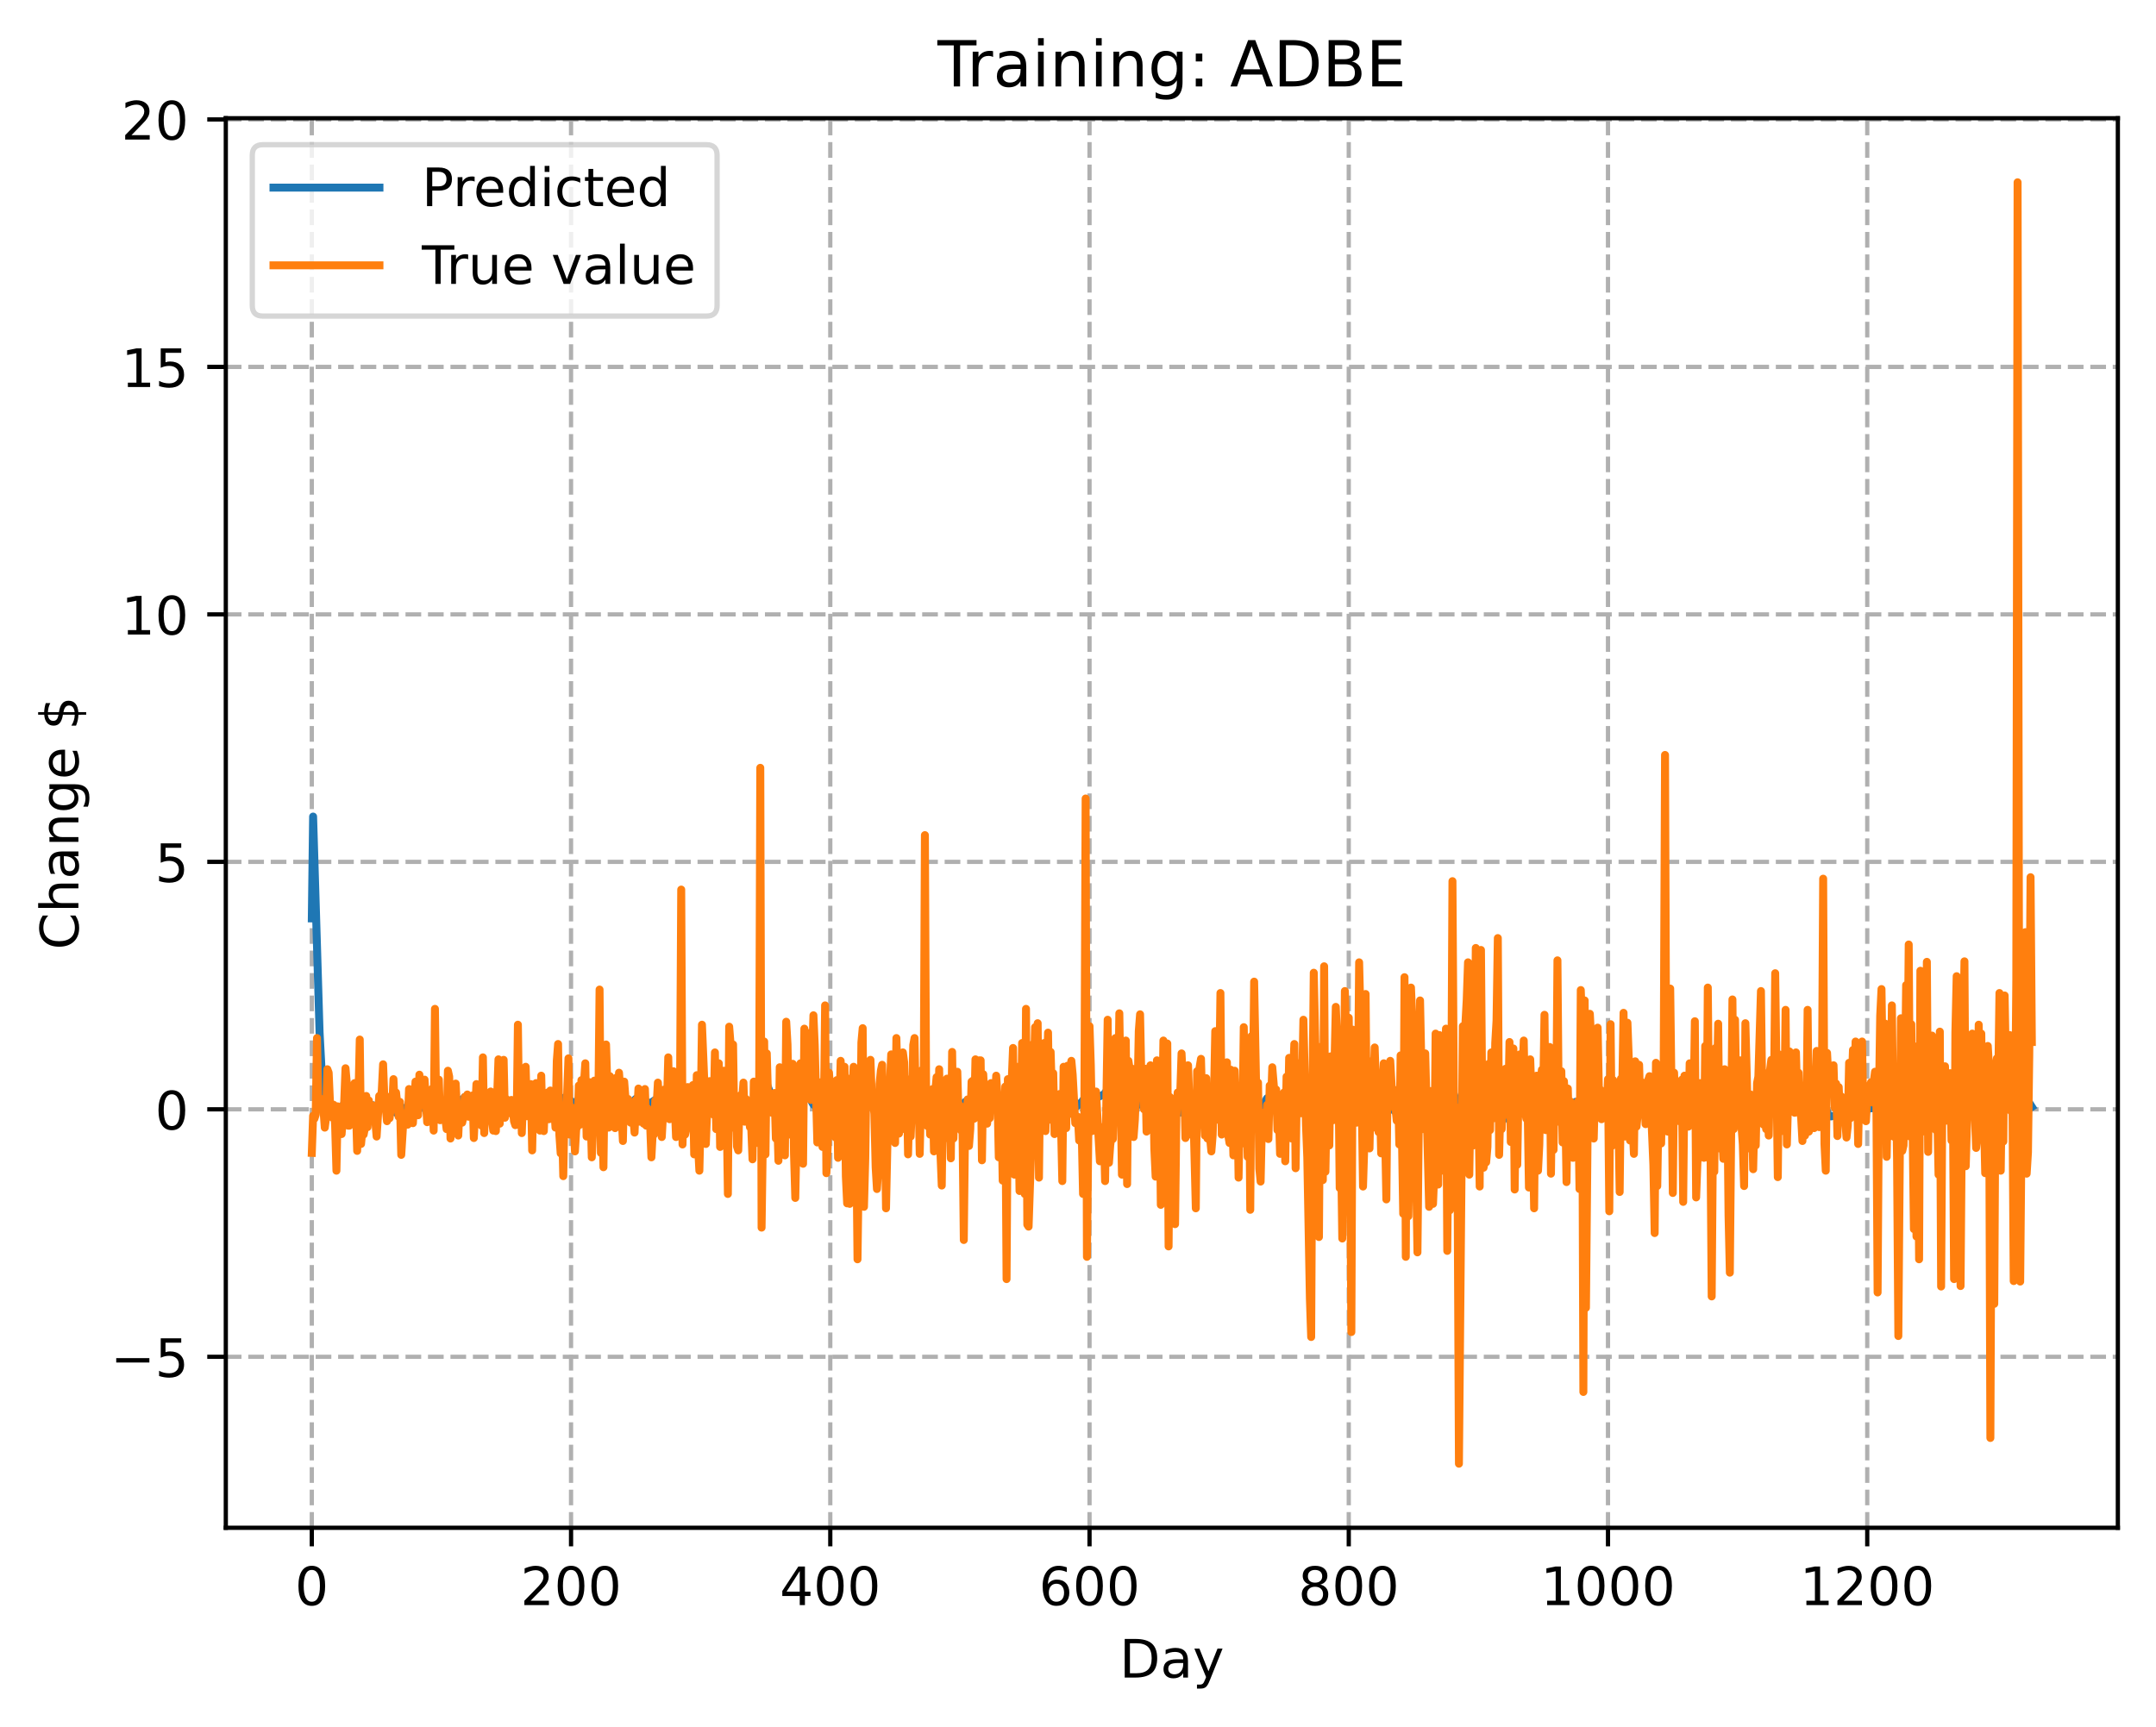<?xml version="1.0" encoding="utf-8" standalone="no"?>
<!DOCTYPE svg PUBLIC "-//W3C//DTD SVG 1.1//EN"
  "http://www.w3.org/Graphics/SVG/1.1/DTD/svg11.dtd">
<!-- Created with matplotlib (https://matplotlib.org/) -->
<svg height="325.986pt" version="1.1" viewBox="0 0 406.94 325.986" width="406.94pt" xmlns="http://www.w3.org/2000/svg" xmlns:xlink="http://www.w3.org/1999/xlink">
 <defs>
  <style type="text/css">
*{stroke-linecap:butt;stroke-linejoin:round;}
  </style>
 </defs>
 <g id="figure_1">
  <g id="patch_1">
   <path d="M 0 325.986 
L 406.94 325.986 
L 406.94 0 
L 0 0 
z
" style="fill:#ffffff;"/>
  </g>
  <g id="axes_1">
   <g id="patch_2">
    <path d="M 42.62 288.43 
L 399.74 288.43 
L 399.74 22.318 
L 42.62 22.318 
z
" style="fill:#ffffff;"/>
   </g>
   <g id="matplotlib.axis_1">
    <g id="xtick_1">
     <g id="line2d_1">
      <path clip-path="url(#p7a2014e200)" d="M 58.853 288.43 
L 58.853 22.318 
" style="fill:none;stroke:#b0b0b0;stroke-dasharray:2.96,1.28;stroke-dashoffset:0;stroke-width:0.8;"/>
     </g>
     <g id="line2d_2">
      <defs>
       <path d="M 0 0 
L 0 3.5 
" id="m776b2e22f3" style="stroke:#000000;stroke-width:0.8;"/>
      </defs>
      <g>
       <use style="stroke:#000000;stroke-width:0.8;" x="58.853" xlink:href="#m776b2e22f3" y="288.43"/>
      </g>
     </g>
     <g id="text_1">
      <!-- 0 -->
      <defs>
       <path d="M 31.781 66.406 
Q 24.172 66.406 20.328 58.906 
Q 16.5 51.422 16.5 36.375 
Q 16.5 21.391 20.328 13.891 
Q 24.172 6.391 31.781 6.391 
Q 39.453 6.391 43.281 13.891 
Q 47.125 21.391 47.125 36.375 
Q 47.125 51.422 43.281 58.906 
Q 39.453 66.406 31.781 66.406 
z
M 31.781 74.219 
Q 44.047 74.219 50.516 64.516 
Q 56.984 54.828 56.984 36.375 
Q 56.984 17.969 50.516 8.266 
Q 44.047 -1.422 31.781 -1.422 
Q 19.531 -1.422 13.062 8.266 
Q 6.594 17.969 6.594 36.375 
Q 6.594 54.828 13.062 64.516 
Q 19.531 74.219 31.781 74.219 
z
" id="DejaVuSans-48"/>
      </defs>
      <g transform="translate(55.672 303.029)scale(0.1 -0.1)">
       <use xlink:href="#DejaVuSans-48"/>
      </g>
     </g>
    </g>
    <g id="xtick_2">
     <g id="line2d_3">
      <path clip-path="url(#p7a2014e200)" d="M 107.784 288.43 
L 107.784 22.318 
" style="fill:none;stroke:#b0b0b0;stroke-dasharray:2.96,1.28;stroke-dashoffset:0;stroke-width:0.8;"/>
     </g>
     <g id="line2d_4">
      <g>
       <use style="stroke:#000000;stroke-width:0.8;" x="107.784" xlink:href="#m776b2e22f3" y="288.43"/>
      </g>
     </g>
     <g id="text_2">
      <!-- 200 -->
      <defs>
       <path d="M 19.188 8.297 
L 53.609 8.297 
L 53.609 0 
L 7.328 0 
L 7.328 8.297 
Q 12.938 14.109 22.625 23.891 
Q 32.328 33.688 34.812 36.531 
Q 39.547 41.844 41.422 45.531 
Q 43.312 49.219 43.312 52.781 
Q 43.312 58.594 39.234 62.25 
Q 35.156 65.922 28.609 65.922 
Q 23.969 65.922 18.812 64.312 
Q 13.672 62.703 7.812 59.422 
L 7.812 69.391 
Q 13.766 71.781 18.938 73 
Q 24.125 74.219 28.422 74.219 
Q 39.75 74.219 46.484 68.547 
Q 53.219 62.891 53.219 53.422 
Q 53.219 48.922 51.531 44.891 
Q 49.859 40.875 45.406 35.406 
Q 44.188 33.984 37.641 27.219 
Q 31.109 20.453 19.188 8.297 
z
" id="DejaVuSans-50"/>
      </defs>
      <g transform="translate(98.24 303.029)scale(0.1 -0.1)">
       <use xlink:href="#DejaVuSans-50"/>
       <use x="63.623" xlink:href="#DejaVuSans-48"/>
       <use x="127.246" xlink:href="#DejaVuSans-48"/>
      </g>
     </g>
    </g>
    <g id="xtick_3">
     <g id="line2d_5">
      <path clip-path="url(#p7a2014e200)" d="M 156.714 288.43 
L 156.714 22.318 
" style="fill:none;stroke:#b0b0b0;stroke-dasharray:2.96,1.28;stroke-dashoffset:0;stroke-width:0.8;"/>
     </g>
     <g id="line2d_6">
      <g>
       <use style="stroke:#000000;stroke-width:0.8;" x="156.714" xlink:href="#m776b2e22f3" y="288.43"/>
      </g>
     </g>
     <g id="text_3">
      <!-- 400 -->
      <defs>
       <path d="M 37.797 64.312 
L 12.891 25.391 
L 37.797 25.391 
z
M 35.203 72.906 
L 47.609 72.906 
L 47.609 25.391 
L 58.016 25.391 
L 58.016 17.188 
L 47.609 17.188 
L 47.609 0 
L 37.797 0 
L 37.797 17.188 
L 4.891 17.188 
L 4.891 26.703 
z
" id="DejaVuSans-52"/>
      </defs>
      <g transform="translate(147.17 303.029)scale(0.1 -0.1)">
       <use xlink:href="#DejaVuSans-52"/>
       <use x="63.623" xlink:href="#DejaVuSans-48"/>
       <use x="127.246" xlink:href="#DejaVuSans-48"/>
      </g>
     </g>
    </g>
    <g id="xtick_4">
     <g id="line2d_7">
      <path clip-path="url(#p7a2014e200)" d="M 205.645 288.43 
L 205.645 22.318 
" style="fill:none;stroke:#b0b0b0;stroke-dasharray:2.96,1.28;stroke-dashoffset:0;stroke-width:0.8;"/>
     </g>
     <g id="line2d_8">
      <g>
       <use style="stroke:#000000;stroke-width:0.8;" x="205.645" xlink:href="#m776b2e22f3" y="288.43"/>
      </g>
     </g>
     <g id="text_4">
      <!-- 600 -->
      <defs>
       <path d="M 33.016 40.375 
Q 26.375 40.375 22.484 35.828 
Q 18.609 31.297 18.609 23.391 
Q 18.609 15.531 22.484 10.953 
Q 26.375 6.391 33.016 6.391 
Q 39.656 6.391 43.531 10.953 
Q 47.406 15.531 47.406 23.391 
Q 47.406 31.297 43.531 35.828 
Q 39.656 40.375 33.016 40.375 
z
M 52.594 71.297 
L 52.594 62.312 
Q 48.875 64.062 45.094 64.984 
Q 41.312 65.922 37.594 65.922 
Q 27.828 65.922 22.672 59.328 
Q 17.531 52.734 16.797 39.406 
Q 19.672 43.656 24.016 45.922 
Q 28.375 48.188 33.594 48.188 
Q 44.578 48.188 50.953 41.516 
Q 57.328 34.859 57.328 23.391 
Q 57.328 12.156 50.688 5.359 
Q 44.047 -1.422 33.016 -1.422 
Q 20.359 -1.422 13.672 8.266 
Q 6.984 17.969 6.984 36.375 
Q 6.984 53.656 15.188 63.938 
Q 23.391 74.219 37.203 74.219 
Q 40.922 74.219 44.703 73.484 
Q 48.484 72.75 52.594 71.297 
z
" id="DejaVuSans-54"/>
      </defs>
      <g transform="translate(196.101 303.029)scale(0.1 -0.1)">
       <use xlink:href="#DejaVuSans-54"/>
       <use x="63.623" xlink:href="#DejaVuSans-48"/>
       <use x="127.246" xlink:href="#DejaVuSans-48"/>
      </g>
     </g>
    </g>
    <g id="xtick_5">
     <g id="line2d_9">
      <path clip-path="url(#p7a2014e200)" d="M 254.575 288.43 
L 254.575 22.318 
" style="fill:none;stroke:#b0b0b0;stroke-dasharray:2.96,1.28;stroke-dashoffset:0;stroke-width:0.8;"/>
     </g>
     <g id="line2d_10">
      <g>
       <use style="stroke:#000000;stroke-width:0.8;" x="254.575" xlink:href="#m776b2e22f3" y="288.43"/>
      </g>
     </g>
     <g id="text_5">
      <!-- 800 -->
      <defs>
       <path d="M 31.781 34.625 
Q 24.75 34.625 20.719 30.859 
Q 16.703 27.094 16.703 20.516 
Q 16.703 13.922 20.719 10.156 
Q 24.75 6.391 31.781 6.391 
Q 38.812 6.391 42.859 10.172 
Q 46.922 13.969 46.922 20.516 
Q 46.922 27.094 42.891 30.859 
Q 38.875 34.625 31.781 34.625 
z
M 21.922 38.812 
Q 15.578 40.375 12.031 44.719 
Q 8.5 49.078 8.5 55.328 
Q 8.5 64.062 14.719 69.141 
Q 20.953 74.219 31.781 74.219 
Q 42.672 74.219 48.875 69.141 
Q 55.078 64.062 55.078 55.328 
Q 55.078 49.078 51.531 44.719 
Q 48 40.375 41.703 38.812 
Q 48.828 37.156 52.797 32.312 
Q 56.781 27.484 56.781 20.516 
Q 56.781 9.906 50.312 4.234 
Q 43.844 -1.422 31.781 -1.422 
Q 19.734 -1.422 13.25 4.234 
Q 6.781 9.906 6.781 20.516 
Q 6.781 27.484 10.781 32.312 
Q 14.797 37.156 21.922 38.812 
z
M 18.312 54.391 
Q 18.312 48.734 21.844 45.562 
Q 25.391 42.391 31.781 42.391 
Q 38.141 42.391 41.719 45.562 
Q 45.312 48.734 45.312 54.391 
Q 45.312 60.062 41.719 63.234 
Q 38.141 66.406 31.781 66.406 
Q 25.391 66.406 21.844 63.234 
Q 18.312 60.062 18.312 54.391 
z
" id="DejaVuSans-56"/>
      </defs>
      <g transform="translate(245.032 303.029)scale(0.1 -0.1)">
       <use xlink:href="#DejaVuSans-56"/>
       <use x="63.623" xlink:href="#DejaVuSans-48"/>
       <use x="127.246" xlink:href="#DejaVuSans-48"/>
      </g>
     </g>
    </g>
    <g id="xtick_6">
     <g id="line2d_11">
      <path clip-path="url(#p7a2014e200)" d="M 303.506 288.43 
L 303.506 22.318 
" style="fill:none;stroke:#b0b0b0;stroke-dasharray:2.96,1.28;stroke-dashoffset:0;stroke-width:0.8;"/>
     </g>
     <g id="line2d_12">
      <g>
       <use style="stroke:#000000;stroke-width:0.8;" x="303.506" xlink:href="#m776b2e22f3" y="288.43"/>
      </g>
     </g>
     <g id="text_6">
      <!-- 1000 -->
      <defs>
       <path d="M 12.406 8.297 
L 28.516 8.297 
L 28.516 63.922 
L 10.984 60.406 
L 10.984 69.391 
L 28.422 72.906 
L 38.281 72.906 
L 38.281 8.297 
L 54.391 8.297 
L 54.391 0 
L 12.406 0 
z
" id="DejaVuSans-49"/>
      </defs>
      <g transform="translate(290.781 303.029)scale(0.1 -0.1)">
       <use xlink:href="#DejaVuSans-49"/>
       <use x="63.623" xlink:href="#DejaVuSans-48"/>
       <use x="127.246" xlink:href="#DejaVuSans-48"/>
       <use x="190.869" xlink:href="#DejaVuSans-48"/>
      </g>
     </g>
    </g>
    <g id="xtick_7">
     <g id="line2d_13">
      <path clip-path="url(#p7a2014e200)" d="M 352.437 288.43 
L 352.437 22.318 
" style="fill:none;stroke:#b0b0b0;stroke-dasharray:2.96,1.28;stroke-dashoffset:0;stroke-width:0.8;"/>
     </g>
     <g id="line2d_14">
      <g>
       <use style="stroke:#000000;stroke-width:0.8;" x="352.437" xlink:href="#m776b2e22f3" y="288.43"/>
      </g>
     </g>
     <g id="text_7">
      <!-- 1200 -->
      <g transform="translate(339.712 303.029)scale(0.1 -0.1)">
       <use xlink:href="#DejaVuSans-49"/>
       <use x="63.623" xlink:href="#DejaVuSans-50"/>
       <use x="127.246" xlink:href="#DejaVuSans-48"/>
       <use x="190.869" xlink:href="#DejaVuSans-48"/>
      </g>
     </g>
    </g>
    <g id="text_8">
     <!-- Day -->
     <defs>
      <path d="M 19.672 64.797 
L 19.672 8.109 
L 31.594 8.109 
Q 46.688 8.109 53.688 14.938 
Q 60.688 21.781 60.688 36.531 
Q 60.688 51.172 53.688 57.984 
Q 46.688 64.797 31.594 64.797 
z
M 9.812 72.906 
L 30.078 72.906 
Q 51.266 72.906 61.172 64.094 
Q 71.094 55.281 71.094 36.531 
Q 71.094 17.672 61.125 8.828 
Q 51.172 0 30.078 0 
L 9.812 0 
z
" id="DejaVuSans-68"/>
      <path d="M 34.281 27.484 
Q 23.391 27.484 19.188 25 
Q 14.984 22.516 14.984 16.5 
Q 14.984 11.719 18.141 8.906 
Q 21.297 6.109 26.703 6.109 
Q 34.188 6.109 38.703 11.406 
Q 43.219 16.703 43.219 25.484 
L 43.219 27.484 
z
M 52.203 31.203 
L 52.203 0 
L 43.219 0 
L 43.219 8.297 
Q 40.141 3.328 35.547 0.953 
Q 30.953 -1.422 24.312 -1.422 
Q 15.922 -1.422 10.953 3.297 
Q 6 8.016 6 15.922 
Q 6 25.141 12.172 29.828 
Q 18.359 34.516 30.609 34.516 
L 43.219 34.516 
L 43.219 35.406 
Q 43.219 41.609 39.141 45 
Q 35.062 48.391 27.688 48.391 
Q 23 48.391 18.547 47.266 
Q 14.109 46.141 10.016 43.891 
L 10.016 52.203 
Q 14.938 54.109 19.578 55.047 
Q 24.219 56 28.609 56 
Q 40.484 56 46.344 49.844 
Q 52.203 43.703 52.203 31.203 
z
" id="DejaVuSans-97"/>
      <path d="M 32.172 -5.078 
Q 28.375 -14.844 24.75 -17.812 
Q 21.141 -20.797 15.094 -20.797 
L 7.906 -20.797 
L 7.906 -13.281 
L 13.188 -13.281 
Q 16.891 -13.281 18.938 -11.516 
Q 21 -9.766 23.484 -3.219 
L 25.094 0.875 
L 2.984 54.688 
L 12.5 54.688 
L 29.594 11.922 
L 46.688 54.688 
L 56.203 54.688 
z
" id="DejaVuSans-121"/>
     </defs>
     <g transform="translate(211.307 316.707)scale(0.1 -0.1)">
      <use xlink:href="#DejaVuSans-68"/>
      <use x="77.002" xlink:href="#DejaVuSans-97"/>
      <use x="138.281" xlink:href="#DejaVuSans-121"/>
     </g>
    </g>
   </g>
   <g id="matplotlib.axis_2">
    <g id="ytick_1">
     <g id="line2d_15">
      <path clip-path="url(#p7a2014e200)" d="M 42.62 256.151 
L 399.74 256.151 
" style="fill:none;stroke:#b0b0b0;stroke-dasharray:2.96,1.28;stroke-dashoffset:0;stroke-width:0.8;"/>
     </g>
     <g id="line2d_16">
      <defs>
       <path d="M 0 0 
L -3.5 0 
" id="mcfd924d6f4" style="stroke:#000000;stroke-width:0.8;"/>
      </defs>
      <g>
       <use style="stroke:#000000;stroke-width:0.8;" x="42.62" xlink:href="#mcfd924d6f4" y="256.151"/>
      </g>
     </g>
     <g id="text_9">
      <!-- −5 -->
      <defs>
       <path d="M 10.594 35.5 
L 73.188 35.5 
L 73.188 27.203 
L 10.594 27.203 
z
" id="DejaVuSans-8722"/>
       <path d="M 10.797 72.906 
L 49.516 72.906 
L 49.516 64.594 
L 19.828 64.594 
L 19.828 46.734 
Q 21.969 47.469 24.109 47.828 
Q 26.266 48.188 28.422 48.188 
Q 40.625 48.188 47.75 41.5 
Q 54.891 34.812 54.891 23.391 
Q 54.891 11.625 47.562 5.094 
Q 40.234 -1.422 26.906 -1.422 
Q 22.312 -1.422 17.547 -0.641 
Q 12.797 0.141 7.719 1.703 
L 7.719 11.625 
Q 12.109 9.234 16.797 8.062 
Q 21.484 6.891 26.703 6.891 
Q 35.156 6.891 40.078 11.328 
Q 45.016 15.766 45.016 23.391 
Q 45.016 31 40.078 35.438 
Q 35.156 39.891 26.703 39.891 
Q 22.75 39.891 18.812 39.016 
Q 14.891 38.141 10.797 36.281 
z
" id="DejaVuSans-53"/>
      </defs>
      <g transform="translate(20.878 259.95)scale(0.1 -0.1)">
       <use xlink:href="#DejaVuSans-8722"/>
       <use x="83.789" xlink:href="#DejaVuSans-53"/>
      </g>
     </g>
    </g>
    <g id="ytick_2">
     <g id="line2d_17">
      <path clip-path="url(#p7a2014e200)" d="M 42.62 209.43 
L 399.74 209.43 
" style="fill:none;stroke:#b0b0b0;stroke-dasharray:2.96,1.28;stroke-dashoffset:0;stroke-width:0.8;"/>
     </g>
     <g id="line2d_18">
      <g>
       <use style="stroke:#000000;stroke-width:0.8;" x="42.62" xlink:href="#mcfd924d6f4" y="209.43"/>
      </g>
     </g>
     <g id="text_10">
      <!-- 0 -->
      <g transform="translate(29.258 213.229)scale(0.1 -0.1)">
       <use xlink:href="#DejaVuSans-48"/>
      </g>
     </g>
    </g>
    <g id="ytick_3">
     <g id="line2d_19">
      <path clip-path="url(#p7a2014e200)" d="M 42.62 162.709 
L 399.74 162.709 
" style="fill:none;stroke:#b0b0b0;stroke-dasharray:2.96,1.28;stroke-dashoffset:0;stroke-width:0.8;"/>
     </g>
     <g id="line2d_20">
      <g>
       <use style="stroke:#000000;stroke-width:0.8;" x="42.62" xlink:href="#mcfd924d6f4" y="162.709"/>
      </g>
     </g>
     <g id="text_11">
      <!-- 5 -->
      <g transform="translate(29.258 166.508)scale(0.1 -0.1)">
       <use xlink:href="#DejaVuSans-53"/>
      </g>
     </g>
    </g>
    <g id="ytick_4">
     <g id="line2d_21">
      <path clip-path="url(#p7a2014e200)" d="M 42.62 115.989 
L 399.74 115.989 
" style="fill:none;stroke:#b0b0b0;stroke-dasharray:2.96,1.28;stroke-dashoffset:0;stroke-width:0.8;"/>
     </g>
     <g id="line2d_22">
      <g>
       <use style="stroke:#000000;stroke-width:0.8;" x="42.62" xlink:href="#mcfd924d6f4" y="115.989"/>
      </g>
     </g>
     <g id="text_12">
      <!-- 10 -->
      <g transform="translate(22.895 119.788)scale(0.1 -0.1)">
       <use xlink:href="#DejaVuSans-49"/>
       <use x="63.623" xlink:href="#DejaVuSans-48"/>
      </g>
     </g>
    </g>
    <g id="ytick_5">
     <g id="line2d_23">
      <path clip-path="url(#p7a2014e200)" d="M 42.62 69.268 
L 399.74 69.268 
" style="fill:none;stroke:#b0b0b0;stroke-dasharray:2.96,1.28;stroke-dashoffset:0;stroke-width:0.8;"/>
     </g>
     <g id="line2d_24">
      <g>
       <use style="stroke:#000000;stroke-width:0.8;" x="42.62" xlink:href="#mcfd924d6f4" y="69.268"/>
      </g>
     </g>
     <g id="text_13">
      <!-- 15 -->
      <g transform="translate(22.895 73.067)scale(0.1 -0.1)">
       <use xlink:href="#DejaVuSans-49"/>
       <use x="63.623" xlink:href="#DejaVuSans-53"/>
      </g>
     </g>
    </g>
    <g id="ytick_6">
     <g id="line2d_25">
      <path clip-path="url(#p7a2014e200)" d="M 42.62 22.547 
L 399.74 22.547 
" style="fill:none;stroke:#b0b0b0;stroke-dasharray:2.96,1.28;stroke-dashoffset:0;stroke-width:0.8;"/>
     </g>
     <g id="line2d_26">
      <g>
       <use style="stroke:#000000;stroke-width:0.8;" x="42.62" xlink:href="#mcfd924d6f4" y="22.547"/>
      </g>
     </g>
     <g id="text_14">
      <!-- 20 -->
      <g transform="translate(22.895 26.346)scale(0.1 -0.1)">
       <use xlink:href="#DejaVuSans-50"/>
       <use x="63.623" xlink:href="#DejaVuSans-48"/>
      </g>
     </g>
    </g>
    <g id="text_15">
     <!-- Change $ -->
     <defs>
      <path d="M 64.406 67.281 
L 64.406 56.891 
Q 59.422 61.531 53.781 63.812 
Q 48.141 66.109 41.797 66.109 
Q 29.297 66.109 22.656 58.469 
Q 16.016 50.828 16.016 36.375 
Q 16.016 21.969 22.656 14.328 
Q 29.297 6.688 41.797 6.688 
Q 48.141 6.688 53.781 8.984 
Q 59.422 11.281 64.406 15.922 
L 64.406 5.609 
Q 59.234 2.094 53.438 0.328 
Q 47.656 -1.422 41.219 -1.422 
Q 24.656 -1.422 15.125 8.703 
Q 5.609 18.844 5.609 36.375 
Q 5.609 53.953 15.125 64.078 
Q 24.656 74.219 41.219 74.219 
Q 47.75 74.219 53.531 72.484 
Q 59.328 70.75 64.406 67.281 
z
" id="DejaVuSans-67"/>
      <path d="M 54.891 33.016 
L 54.891 0 
L 45.906 0 
L 45.906 32.719 
Q 45.906 40.484 42.875 44.328 
Q 39.844 48.188 33.797 48.188 
Q 26.516 48.188 22.312 43.547 
Q 18.109 38.922 18.109 30.906 
L 18.109 0 
L 9.078 0 
L 9.078 75.984 
L 18.109 75.984 
L 18.109 46.188 
Q 21.344 51.125 25.703 53.562 
Q 30.078 56 35.797 56 
Q 45.219 56 50.047 50.172 
Q 54.891 44.344 54.891 33.016 
z
" id="DejaVuSans-104"/>
      <path d="M 54.891 33.016 
L 54.891 0 
L 45.906 0 
L 45.906 32.719 
Q 45.906 40.484 42.875 44.328 
Q 39.844 48.188 33.797 48.188 
Q 26.516 48.188 22.312 43.547 
Q 18.109 38.922 18.109 30.906 
L 18.109 0 
L 9.078 0 
L 9.078 54.688 
L 18.109 54.688 
L 18.109 46.188 
Q 21.344 51.125 25.703 53.562 
Q 30.078 56 35.797 56 
Q 45.219 56 50.047 50.172 
Q 54.891 44.344 54.891 33.016 
z
" id="DejaVuSans-110"/>
      <path d="M 45.406 27.984 
Q 45.406 37.75 41.375 43.109 
Q 37.359 48.484 30.078 48.484 
Q 22.859 48.484 18.828 43.109 
Q 14.797 37.75 14.797 27.984 
Q 14.797 18.266 18.828 12.891 
Q 22.859 7.516 30.078 7.516 
Q 37.359 7.516 41.375 12.891 
Q 45.406 18.266 45.406 27.984 
z
M 54.391 6.781 
Q 54.391 -7.172 48.188 -13.984 
Q 42 -20.797 29.203 -20.797 
Q 24.469 -20.797 20.266 -20.094 
Q 16.062 -19.391 12.109 -17.922 
L 12.109 -9.188 
Q 16.062 -11.328 19.922 -12.344 
Q 23.781 -13.375 27.781 -13.375 
Q 36.625 -13.375 41.016 -8.766 
Q 45.406 -4.156 45.406 5.172 
L 45.406 9.625 
Q 42.625 4.781 38.281 2.391 
Q 33.938 0 27.875 0 
Q 17.828 0 11.672 7.656 
Q 5.516 15.328 5.516 27.984 
Q 5.516 40.672 11.672 48.328 
Q 17.828 56 27.875 56 
Q 33.938 56 38.281 53.609 
Q 42.625 51.219 45.406 46.391 
L 45.406 54.688 
L 54.391 54.688 
z
" id="DejaVuSans-103"/>
      <path d="M 56.203 29.594 
L 56.203 25.203 
L 14.891 25.203 
Q 15.484 15.922 20.484 11.062 
Q 25.484 6.203 34.422 6.203 
Q 39.594 6.203 44.453 7.469 
Q 49.312 8.734 54.109 11.281 
L 54.109 2.781 
Q 49.266 0.734 44.188 -0.344 
Q 39.109 -1.422 33.891 -1.422 
Q 20.797 -1.422 13.156 6.188 
Q 5.516 13.812 5.516 26.812 
Q 5.516 40.234 12.766 48.109 
Q 20.016 56 32.328 56 
Q 43.359 56 49.781 48.891 
Q 56.203 41.797 56.203 29.594 
z
M 47.219 32.234 
Q 47.125 39.594 43.094 43.984 
Q 39.062 48.391 32.422 48.391 
Q 24.906 48.391 20.391 44.141 
Q 15.875 39.891 15.188 32.172 
z
" id="DejaVuSans-101"/>
      <path id="DejaVuSans-32"/>
      <path d="M 33.797 -14.703 
L 28.906 -14.703 
L 28.859 0 
Q 23.734 0.094 18.609 1.188 
Q 13.484 2.297 8.297 4.5 
L 8.297 13.281 
Q 13.281 10.156 18.375 8.562 
Q 23.484 6.984 28.906 6.938 
L 28.906 29.203 
Q 18.109 30.953 13.203 35.156 
Q 8.297 39.359 8.297 46.688 
Q 8.297 54.641 13.625 59.219 
Q 18.953 63.812 28.906 64.5 
L 28.906 75.984 
L 33.797 75.984 
L 33.797 64.656 
Q 38.328 64.453 42.578 63.688 
Q 46.828 62.938 50.875 61.625 
L 50.875 53.078 
Q 46.828 55.125 42.547 56.25 
Q 38.281 57.375 33.797 57.562 
L 33.797 36.719 
Q 44.875 35.016 50.094 30.609 
Q 55.328 26.219 55.328 18.609 
Q 55.328 10.359 49.781 5.594 
Q 44.234 0.828 33.797 0.094 
z
M 28.906 37.594 
L 28.906 57.625 
Q 23.25 56.984 20.266 54.391 
Q 17.281 51.812 17.281 47.516 
Q 17.281 43.312 20.031 40.969 
Q 22.797 38.625 28.906 37.594 
z
M 33.797 28.219 
L 33.797 7.078 
Q 39.984 7.906 43.141 10.594 
Q 46.297 13.281 46.297 17.672 
Q 46.297 21.969 43.281 24.5 
Q 40.281 27.047 33.797 28.219 
z
" id="DejaVuSans-36"/>
     </defs>
     <g transform="translate(14.798 179.288)rotate(-90)scale(0.1 -0.1)">
      <use xlink:href="#DejaVuSans-67"/>
      <use x="69.824" xlink:href="#DejaVuSans-104"/>
      <use x="133.203" xlink:href="#DejaVuSans-97"/>
      <use x="194.482" xlink:href="#DejaVuSans-110"/>
      <use x="257.861" xlink:href="#DejaVuSans-103"/>
      <use x="321.338" xlink:href="#DejaVuSans-101"/>
      <use x="382.861" xlink:href="#DejaVuSans-32"/>
      <use x="414.648" xlink:href="#DejaVuSans-36"/>
     </g>
    </g>
   </g>
   <g id="line2d_27">
    <path clip-path="url(#p7a2014e200)" d="M 58.853 173.385 
L 59.098 154.16 
L 60.321 194.941 
L 60.81 204.123 
L 61.055 207.418 
L 61.3 208.913 
L 61.544 209.192 
L 61.789 208.889 
L 62.034 208.764 
L 62.278 208.997 
L 62.767 210.109 
L 63.012 210.211 
L 63.501 210.058 
L 63.746 209.824 
L 63.991 209.872 
L 64.235 209.788 
L 64.969 208.348 
L 65.214 208.396 
L 65.948 209.558 
L 66.193 209.43 
L 66.437 209.444 
L 66.682 209.325 
L 67.171 209.476 
L 67.905 210.271 
L 68.15 211.221 
L 68.395 211.299 
L 69.373 208.953 
L 69.618 208.751 
L 69.862 208.822 
L 70.352 208.65 
L 70.841 208.882 
L 71.086 208.754 
L 71.575 208.23 
L 71.82 208.189 
L 72.309 208.508 
L 72.554 208.744 
L 73.043 209.477 
L 73.288 209.703 
L 74.266 209.358 
L 74.755 210.074 
L 75.489 210.455 
L 75.734 210.221 
L 75.979 210.164 
L 76.957 208.72 
L 77.202 208.151 
L 77.447 207.997 
L 77.936 208.458 
L 78.181 208.727 
L 78.915 208.857 
L 79.649 208.542 
L 80.138 209.085 
L 80.627 210.163 
L 80.872 210.361 
L 81.116 210.069 
L 81.85 209.725 
L 82.095 209.497 
L 82.34 210.632 
L 82.584 210.399 
L 83.074 210.39 
L 83.318 210.135 
L 83.808 208.757 
L 84.786 207.896 
L 85.031 208.065 
L 86.01 207.821 
L 86.254 207.936 
L 86.499 207.873 
L 86.743 207.673 
L 86.988 207.678 
L 87.477 207.431 
L 87.722 207.113 
L 87.967 207.205 
L 88.211 207.163 
L 88.945 207.649 
L 89.19 207.627 
L 89.679 207.795 
L 89.924 207.677 
L 90.658 207.689 
L 90.903 207.648 
L 91.147 207.482 
L 91.637 207.437 
L 91.881 207.629 
L 92.126 207.675 
L 92.371 207.41 
L 92.86 207.673 
L 93.104 207.787 
L 93.349 207.74 
L 94.328 208.236 
L 95.062 208.069 
L 95.306 208.222 
L 95.796 208.257 
L 96.04 208.529 
L 96.285 208.567 
L 96.53 208.286 
L 96.774 208.251 
L 97.019 208.421 
L 97.264 208.438 
L 97.753 207.706 
L 97.998 207.884 
L 98.242 207.556 
L 98.487 207.605 
L 98.731 207.442 
L 99.465 207.807 
L 99.71 207.713 
L 99.955 207.839 
L 100.199 207.631 
L 100.444 207.737 
L 100.689 207.627 
L 101.178 207.869 
L 101.667 208.999 
L 101.912 209.022 
L 102.891 208.167 
L 103.135 208.222 
L 103.38 208.113 
L 103.625 208.235 
L 103.869 208.145 
L 104.114 208.23 
L 104.359 208.109 
L 104.603 208.308 
L 104.848 208.675 
L 105.337 208.717 
L 105.582 208.708 
L 105.826 208.567 
L 106.316 207.871 
L 106.56 207.194 
L 106.805 207.339 
L 107.05 207.314 
L 107.539 207.845 
L 107.784 207.851 
L 108.028 208.144 
L 108.518 208.147 
L 108.762 208.048 
L 109.252 207.409 
L 109.496 207.532 
L 109.741 207.347 
L 109.986 207.454 
L 110.23 207.311 
L 110.475 207.417 
L 110.719 207.669 
L 110.964 207.668 
L 111.209 207.45 
L 111.453 207.52 
L 111.943 207.429 
L 112.187 207.44 
L 112.432 207.662 
L 112.677 207.658 
L 112.921 207.848 
L 113.166 207.553 
L 113.411 207.859 
L 113.655 207.541 
L 114.145 206.485 
L 114.389 206.636 
L 115.368 207.703 
L 115.613 207.589 
L 116.591 207.739 
L 116.836 207.516 
L 117.08 207.546 
L 117.325 207.767 
L 117.814 207.686 
L 118.304 208.162 
L 118.548 208.148 
L 118.793 208.292 
L 119.282 208.116 
L 120.016 207.447 
L 120.261 207.768 
L 120.506 207.619 
L 120.75 207.87 
L 120.995 207.71 
L 121.24 207.928 
L 121.729 207.873 
L 121.974 208.121 
L 122.218 208.084 
L 122.463 208.347 
L 122.952 208.124 
L 123.686 207.643 
L 124.909 209.05 
L 125.888 209.075 
L 126.133 209.081 
L 126.377 209.251 
L 126.622 209.03 
L 128.09 209.245 
L 128.334 209.584 
L 128.579 210.396 
L 128.824 212.016 
L 129.068 212.054 
L 129.313 213.067 
L 129.558 212.808 
L 129.802 212.301 
L 130.292 211.933 
L 131.515 209.491 
L 131.76 209.338 
L 132.249 208.59 
L 132.494 208.03 
L 132.983 207.664 
L 133.228 207.82 
L 133.472 207.723 
L 133.717 207.459 
L 134.206 208.018 
L 134.695 208.864 
L 134.94 208.797 
L 135.185 208.971 
L 135.429 208.626 
L 135.674 208.664 
L 135.919 208.853 
L 136.163 208.68 
L 136.897 209.177 
L 137.142 209.027 
L 137.387 209.192 
L 137.631 209.157 
L 137.876 209.324 
L 138.365 209.247 
L 138.61 209.408 
L 138.855 209.218 
L 139.099 209.296 
L 139.589 208.931 
L 140.322 209.579 
L 140.567 209.763 
L 140.812 209.568 
L 141.056 209.631 
L 141.546 209.109 
L 142.035 208.219 
L 142.28 207.441 
L 142.524 207.622 
L 143.014 206.922 
L 143.258 206.545 
L 144.237 204.151 
L 144.482 204.532 
L 144.726 204.641 
L 145.705 207.187 
L 145.95 207.249 
L 146.439 207.783 
L 147.173 207.058 
L 147.417 207.253 
L 147.662 206.874 
L 148.151 207.251 
L 148.396 207.155 
L 148.885 207.533 
L 149.619 206.759 
L 149.864 207.126 
L 150.109 207.031 
L 150.353 207.108 
L 150.598 206.899 
L 150.843 207.319 
L 151.087 207.125 
L 151.332 207.48 
L 151.577 207.167 
L 151.821 206.613 
L 152.31 206.808 
L 153.044 207.643 
L 153.534 208.551 
L 153.778 208.664 
L 154.268 209.473 
L 154.512 209.436 
L 154.757 209.736 
L 155.002 209.446 
L 155.246 209.622 
L 155.736 208.921 
L 155.98 208.997 
L 156.47 208.018 
L 157.204 209.086 
L 157.693 208.631 
L 157.938 208.3 
L 158.182 208.552 
L 158.427 208.219 
L 158.916 208.915 
L 159.161 210.007 
L 159.405 209.916 
L 159.65 210.226 
L 160.139 209.339 
L 160.384 209.53 
L 160.629 209.072 
L 161.118 209.395 
L 161.607 209.512 
L 162.341 208.34 
L 162.586 207.56 
L 163.075 207.56 
L 163.565 206.543 
L 164.788 207.652 
L 165.032 208.112 
L 165.766 207.869 
L 166.011 207.671 
L 166.5 208.334 
L 166.745 208.461 
L 167.479 207.871 
L 167.724 207.284 
L 168.947 208.569 
L 169.192 208.512 
L 169.681 208.701 
L 169.926 208.487 
L 170.415 208.631 
L 170.904 208.612 
L 171.149 208.399 
L 171.393 208.582 
L 171.638 208.44 
L 171.883 208.707 
L 172.127 208.528 
L 172.372 208.882 
L 173.84 209.349 
L 174.329 210.201 
L 174.574 210.063 
L 174.819 210.651 
L 175.308 209.349 
L 175.553 209.453 
L 175.797 209.04 
L 176.286 209.57 
L 176.531 209.262 
L 177.02 209.833 
L 177.265 209.468 
L 177.51 209.57 
L 177.999 208.898 
L 178.244 209.24 
L 178.733 209.412 
L 178.978 209.465 
L 179.222 209.118 
L 179.467 209.32 
L 179.712 209.037 
L 179.956 209.286 
L 180.201 208.916 
L 180.446 209.156 
L 180.69 208.781 
L 180.935 209.005 
L 181.18 208.595 
L 181.424 208.823 
L 182.158 208.037 
L 182.403 207.91 
L 182.647 207.638 
L 182.892 208.103 
L 183.381 207.626 
L 183.871 208.35 
L 184.115 208.02 
L 184.605 208.395 
L 184.849 208.843 
L 185.339 209.135 
L 185.583 208.901 
L 186.073 209.175 
L 186.562 208.571 
L 186.807 208.881 
L 187.051 208.538 
L 187.785 209.111 
L 188.274 209.467 
L 188.519 209.566 
L 189.008 209.21 
L 189.253 209.512 
L 189.742 208.94 
L 189.987 209.383 
L 190.232 209.118 
L 190.476 209.621 
L 190.721 209.209 
L 191.455 209.731 
L 191.7 209.345 
L 192.189 209.522 
L 192.923 208.179 
L 193.168 208.373 
L 193.657 207.759 
L 193.902 207.961 
L 194.88 206.793 
L 195.125 206.906 
L 195.614 207.565 
L 196.103 208.176 
L 196.348 208.087 
L 196.593 208.422 
L 197.327 208.645 
L 197.571 208.364 
L 198.061 208.594 
L 198.305 208.245 
L 198.55 208.417 
L 198.795 209.001 
L 199.039 209.248 
L 199.284 209.124 
L 199.773 209.659 
L 200.018 209.423 
L 200.262 209.755 
L 200.752 209.221 
L 200.996 209.517 
L 201.486 208.706 
L 201.73 209.076 
L 201.975 208.694 
L 202.22 208.934 
L 202.954 209.095 
L 203.932 208.248 
L 204.177 208.062 
L 204.911 207.061 
L 205.156 207.047 
L 205.645 205.667 
L 206.134 206.691 
L 206.379 206.24 
L 206.623 206.798 
L 206.868 206.625 
L 207.113 207.196 
L 207.602 206.95 
L 208.336 206.643 
L 208.825 206.007 
L 209.07 206.514 
L 209.315 206.698 
L 209.559 206.336 
L 210.293 205.967 
L 210.538 206.634 
L 210.783 206.943 
L 211.027 206.611 
L 211.272 206.979 
L 211.761 207.225 
L 212.006 206.948 
L 212.25 206.86 
L 212.495 206.89 
L 212.74 207.408 
L 212.984 207.248 
L 213.474 207.818 
L 213.963 208.134 
L 214.452 207.734 
L 214.942 208.393 
L 215.676 208.691 
L 216.165 208.911 
L 216.41 209.062 
L 216.899 208.734 
L 217.144 209.121 
L 217.388 209.273 
L 217.633 209.576 
L 217.877 209.668 
L 218.367 209.203 
L 218.611 209.548 
L 218.856 209.188 
L 219.101 209.516 
L 219.345 209.227 
L 219.59 209.638 
L 220.324 209.932 
L 220.569 210.358 
L 220.813 210.353 
L 221.303 211.149 
L 222.037 210.261 
L 222.281 209.791 
L 222.526 210.007 
L 223.26 210.065 
L 223.749 210.043 
L 224.238 209.384 
L 224.728 209.68 
L 225.217 208.967 
L 225.462 209.286 
L 225.951 208.606 
L 226.44 209.215 
L 227.419 209.509 
L 227.664 209.323 
L 227.908 209.679 
L 228.153 209.389 
L 228.398 209.674 
L 229.132 208.794 
L 229.376 209.172 
L 229.865 209.258 
L 230.11 208.76 
L 230.355 208.972 
L 230.599 209.027 
L 230.844 208.589 
L 231.333 209.032 
L 231.578 208.709 
L 231.823 209.027 
L 232.312 208.463 
L 232.557 208.872 
L 233.046 208.184 
L 233.291 208.583 
L 233.535 208.18 
L 233.78 208.536 
L 234.025 208.25 
L 234.269 208.712 
L 234.759 208.202 
L 235.248 208.728 
L 235.493 208.888 
L 235.737 208.547 
L 235.982 208.973 
L 236.226 208.704 
L 236.96 209.713 
L 237.205 209.973 
L 237.45 209.532 
L 237.694 209.823 
L 239.162 207.339 
L 239.407 207.779 
L 239.652 207.141 
L 241.12 209.597 
L 242.343 207.845 
L 242.587 208.298 
L 242.832 207.806 
L 243.077 208.132 
L 243.321 207.627 
L 243.811 208.11 
L 244.055 207.712 
L 244.545 208.253 
L 244.789 207.911 
L 245.523 208.9 
L 245.768 208.509 
L 246.013 208.825 
L 246.257 208.949 
L 246.502 208.946 
L 246.991 208.281 
L 247.481 208.063 
L 247.725 207.75 
L 247.97 208.756 
L 248.214 209.208 
L 248.459 209.412 
L 248.704 209.441 
L 249.193 208.576 
L 249.682 209.275 
L 249.927 208.864 
L 250.172 209.058 
L 250.416 208.586 
L 250.906 209.175 
L 251.15 208.802 
L 251.395 209.156 
L 251.64 209.299 
L 251.884 208.825 
L 252.129 210.335 
L 252.618 211.56 
L 252.863 211.851 
L 253.841 210.28 
L 254.086 210.47 
L 254.82 210.025 
L 255.309 208.897 
L 255.799 209.489 
L 256.043 209.633 
L 256.288 209.14 
L 256.533 209.473 
L 257.022 209.678 
L 257.511 208.605 
L 257.756 208.335 
L 258.001 208.786 
L 258.245 208.139 
L 258.49 208.396 
L 258.735 207.842 
L 258.979 208.26 
L 259.224 207.833 
L 259.713 208.559 
L 260.202 208.867 
L 260.447 208.496 
L 260.692 208.889 
L 260.936 208.543 
L 261.426 209.263 
L 261.915 208.595 
L 262.16 209.091 
L 262.404 209.332 
L 262.894 209.491 
L 263.628 210.035 
L 263.872 209.722 
L 264.117 210.06 
L 264.362 209.69 
L 264.606 209.982 
L 265.096 209.108 
L 265.34 209.498 
L 265.585 208.956 
L 265.829 209.281 
L 266.319 208.284 
L 266.563 209.002 
L 267.297 209.684 
L 267.787 208.902 
L 268.031 209.56 
L 268.276 209.77 
L 268.521 209.763 
L 269.01 208.707 
L 269.255 209.086 
L 269.744 208.171 
L 269.989 207.752 
L 270.233 208.345 
L 270.723 207.599 
L 270.967 207.449 
L 271.212 208.086 
L 271.457 208.406 
L 271.701 207.94 
L 271.946 208.378 
L 272.19 207.71 
L 272.435 208.233 
L 272.68 207.702 
L 273.169 208.944 
L 273.414 208.628 
L 273.658 209.21 
L 273.903 208.923 
L 274.148 208.427 
L 274.392 208.563 
L 274.637 208.483 
L 274.882 207.805 
L 275.126 208.255 
L 275.616 207.536 
L 276.105 206.069 
L 276.35 206.369 
L 276.594 205.414 
L 277.084 205.57 
L 277.328 205.517 
L 277.573 205.029 
L 278.062 206.097 
L 278.307 205.896 
L 278.796 206.91 
L 279.041 206.496 
L 279.285 206.935 
L 279.53 206.763 
L 280.019 207.601 
L 280.264 207.327 
L 280.753 207.106 
L 280.998 206.917 
L 281.243 207.537 
L 281.487 207.122 
L 281.977 207.941 
L 282.221 207.508 
L 282.711 208.466 
L 282.955 209.955 
L 283.2 209.779 
L 283.445 210.444 
L 283.689 210.104 
L 283.934 210.555 
L 284.178 210.04 
L 284.668 210.921 
L 284.912 211.524 
L 285.157 211.777 
L 285.646 210.668 
L 285.891 210.902 
L 286.136 210.161 
L 286.38 210.392 
L 286.625 209.751 
L 286.87 209.978 
L 287.114 209.991 
L 287.359 209.27 
L 287.604 209.458 
L 287.848 209.441 
L 288.338 208.299 
L 288.582 208.743 
L 288.827 208.234 
L 289.072 208.651 
L 289.316 208.843 
L 289.805 207.968 
L 290.295 208.925 
L 290.784 208.256 
L 291.029 208.865 
L 291.518 209.218 
L 291.763 209.287 
L 292.252 208.484 
L 292.497 209.046 
L 292.741 209.322 
L 292.986 208.859 
L 293.231 209.282 
L 293.475 208.833 
L 293.72 209.277 
L 293.965 208.824 
L 294.209 209.177 
L 294.699 208.107 
L 294.943 208.554 
L 295.188 208.012 
L 295.677 208.672 
L 295.922 208.182 
L 296.166 208.707 
L 296.411 208.366 
L 296.656 208.92 
L 297.145 208.252 
L 297.39 208.016 
L 297.879 208.981 
L 298.124 209.16 
L 298.368 208.689 
L 298.858 209.829 
L 299.102 209.5 
L 299.347 210.14 
L 299.836 209.274 
L 300.081 209.803 
L 300.326 209.941 
L 300.57 209.925 
L 301.06 208.565 
L 301.304 208.928 
L 301.549 208.359 
L 301.793 208.707 
L 302.283 208.955 
L 302.527 208.466 
L 303.017 209.137 
L 303.261 208.693 
L 303.751 209.351 
L 303.995 208.929 
L 304.24 209.369 
L 304.485 208.888 
L 304.974 209.563 
L 305.219 209.703 
L 305.708 208.916 
L 305.953 208.646 
L 306.197 209.233 
L 306.442 209.454 
L 306.687 209.518 
L 306.931 208.914 
L 307.42 209.459 
L 307.665 209.587 
L 307.91 209.045 
L 308.644 208.38 
L 308.888 209.014 
L 309.378 208.181 
L 309.622 208.69 
L 310.112 208.976 
L 310.601 209.263 
L 310.846 208.869 
L 311.335 209.714 
L 311.58 209.944 
L 312.069 209.177 
L 312.558 208.619 
L 312.803 209.275 
L 313.048 208.679 
L 313.537 209.426 
L 313.781 208.81 
L 314.76 210.553 
L 315.249 209.488 
L 315.494 209.983 
L 315.983 208.873 
L 316.228 209.519 
L 316.717 208.561 
L 316.962 209.08 
L 317.207 208.432 
L 317.451 208.782 
L 317.696 208.93 
L 317.941 208.245 
L 318.185 208.675 
L 318.675 207.756 
L 318.919 207.545 
L 319.164 208.217 
L 319.408 207.695 
L 319.653 208.115 
L 320.142 208.418 
L 320.387 207.868 
L 320.876 207.559 
L 321.121 208.368 
L 321.855 207.371 
L 322.1 208.119 
L 322.344 207.541 
L 322.589 208.112 
L 323.568 205.654 
L 323.812 205.368 
L 324.302 206.751 
L 324.546 207.061 
L 324.791 206.551 
L 325.036 207.21 
L 325.525 206.697 
L 325.769 207.458 
L 326.014 207.05 
L 326.259 207.683 
L 326.748 206.809 
L 327.237 208.02 
L 327.482 207.437 
L 327.971 208.063 
L 328.705 209.076 
L 329.439 208.201 
L 329.684 208.87 
L 329.929 209.117 
L 330.418 207.91 
L 330.663 208.43 
L 331.152 207.556 
L 331.641 207.111 
L 331.886 207.822 
L 332.375 208.299 
L 332.864 208.532 
L 333.109 208.092 
L 333.354 208.643 
L 333.598 208.215 
L 334.088 207.833 
L 334.332 208.563 
L 334.822 209.159 
L 335.311 209.669 
L 335.556 210.015 
L 335.8 209.572 
L 336.045 210.079 
L 336.534 209.139 
L 337.024 208.481 
L 337.268 209.056 
L 337.513 208.235 
L 337.757 208.576 
L 338.736 208.996 
L 338.981 208.498 
L 339.47 209.296 
L 339.715 209.496 
L 340.204 208.707 
L 340.449 208.467 
L 340.693 209.073 
L 341.183 208.007 
L 341.427 208.594 
L 341.672 207.877 
L 341.917 208.254 
L 342.161 208.406 
L 342.406 207.794 
L 342.651 207.485 
L 343.14 208.587 
L 343.384 208.775 
L 343.629 208.174 
L 344.118 209.275 
L 344.363 210.557 
L 344.852 209.856 
L 345.097 210.52 
L 345.586 210.771 
L 346.32 210.611 
L 346.81 210.697 
L 347.054 210.057 
L 347.299 210.501 
L 347.544 209.937 
L 347.788 210.322 
L 348.033 210.384 
L 348.522 209.032 
L 349.012 208.211 
L 349.256 208.772 
L 349.501 207.968 
L 349.745 208.328 
L 350.724 208.744 
L 350.969 208.206 
L 351.213 208.856 
L 351.703 209.393 
L 351.947 208.865 
L 352.437 208.442 
L 352.681 209.134 
L 352.926 209.267 
L 353.905 209.143 
L 354.394 209.749 
L 354.639 209.232 
L 355.128 210.743 
L 355.372 211.11 
L 355.862 211.112 
L 356.106 211.004 
L 356.351 210.096 
L 356.596 210.372 
L 357.085 209.273 
L 357.33 209.968 
L 357.574 209.997 
L 357.819 209.065 
L 358.064 209.319 
L 358.798 207.009 
L 359.042 207.842 
L 359.532 206.454 
L 360.51 209.166 
L 360.755 208.751 
L 361 209.5 
L 361.489 208.411 
L 361.733 209.117 
L 361.978 208.187 
L 362.223 208.699 
L 362.467 207.826 
L 362.712 208.467 
L 362.957 207.662 
L 363.201 208.18 
L 363.446 208.287 
L 363.691 207.47 
L 363.935 208.088 
L 364.18 207.409 
L 364.425 208.037 
L 364.914 208.235 
L 365.403 208.358 
L 365.648 207.763 
L 365.893 208.377 
L 366.137 207.923 
L 366.382 208.679 
L 366.627 207.955 
L 366.871 208.526 
L 367.116 207.966 
L 367.36 208.594 
L 367.605 207.939 
L 367.85 208.414 
L 368.094 207.79 
L 368.339 208.325 
L 368.584 207.637 
L 368.828 208.107 
L 369.073 207.294 
L 369.562 208.376 
L 370.052 208.48 
L 370.296 207.673 
L 370.541 207.576 
L 371.03 209.044 
L 371.275 208.349 
L 371.52 208.049 
L 371.764 208.781 
L 372.009 208.913 
L 372.498 208.765 
L 372.743 208.886 
L 372.988 208.298 
L 373.232 208.103 
L 373.477 208.124 
L 373.721 209.053 
L 373.966 208.455 
L 374.211 209.058 
L 374.7 207.843 
L 375.189 207.216 
L 375.434 208.038 
L 375.679 208.372 
L 375.923 207.149 
L 376.657 205.991 
L 376.902 206.915 
L 377.147 207.388 
L 377.636 207.755 
L 377.881 207.064 
L 378.125 207.818 
L 378.37 207.329 
L 378.615 208.216 
L 378.859 208.587 
L 379.104 208.688 
L 379.593 209.181 
L 379.838 208.68 
L 380.082 209.396 
L 380.327 208.7 
L 380.572 208.527 
L 380.816 209.554 
L 381.061 212.146 
L 381.306 212.658 
L 381.795 210.397 
L 382.04 210.592 
L 382.529 210.236 
L 382.774 208.887 
L 383.018 208.198 
L 383.508 208.967 
L 383.508 208.967 
" style="fill:none;stroke:#1f77b4;stroke-linecap:square;stroke-width:1.5;"/>
   </g>
   <g id="line2d_28">
    <path clip-path="url(#p7a2014e200)" d="M 58.853 217.653 
L 59.098 210.645 
L 59.342 211.205 
L 59.587 210.458 
L 59.832 195.974 
L 60.076 208.309 
L 60.321 207.281 
L 60.566 208.122 
L 60.81 208.122 
L 61.055 209.523 
L 61.3 212.887 
L 61.544 211.019 
L 61.789 201.861 
L 62.034 202.515 
L 62.278 208.028 
L 62.523 208.309 
L 62.767 211.019 
L 63.012 208.589 
L 63.257 212.607 
L 63.501 221.017 
L 63.746 208.869 
L 63.991 211.86 
L 64.235 210.364 
L 64.48 214.102 
L 64.969 207.935 
L 65.214 201.674 
L 65.459 204.478 
L 65.703 212.514 
L 65.948 212.514 
L 66.193 206.627 
L 66.437 209.523 
L 66.682 205.786 
L 66.927 204.478 
L 67.171 208.776 
L 67.416 217.279 
L 67.905 196.255 
L 68.15 215.971 
L 68.395 213.355 
L 68.639 214.196 
L 68.884 212.887 
L 69.128 206.907 
L 69.373 212.794 
L 69.618 207.748 
L 69.862 209.897 
L 70.352 208.682 
L 70.596 211.392 
L 70.841 211.673 
L 71.086 214.569 
L 71.575 206.907 
L 71.82 207.935 
L 72.064 205.786 
L 72.309 200.927 
L 72.554 207.561 
L 72.798 209.056 
L 73.043 211.673 
L 73.288 207.094 
L 73.532 211.112 
L 73.777 208.963 
L 74.022 209.056 
L 74.266 203.73 
L 74.511 209.337 
L 74.755 206.253 
L 75.245 210.832 
L 75.489 208.028 
L 75.734 218.027 
L 76.223 210.178 
L 76.468 211.299 
L 76.713 210.925 
L 76.957 212.327 
L 77.202 205.599 
L 77.447 209.337 
L 77.691 206.907 
L 77.936 212.046 
L 78.425 204.197 
L 78.67 210.364 
L 78.915 210.551 
L 79.159 202.889 
L 79.404 207.468 
L 79.649 204.571 
L 79.893 208.589 
L 80.138 203.824 
L 80.627 211.86 
L 80.872 206.253 
L 81.116 206.907 
L 81.361 211.392 
L 81.606 205.505 
L 81.85 213.448 
L 82.095 190.461 
L 82.34 210.738 
L 82.584 208.776 
L 82.829 203.824 
L 83.074 211.486 
L 83.318 210.925 
L 83.563 211.112 
L 83.808 209.243 
L 84.297 213.168 
L 84.542 202.142 
L 84.786 203.263 
L 85.031 214.943 
L 85.276 205.879 
L 85.52 211.205 
L 86.01 204.571 
L 86.499 214.382 
L 86.743 208.776 
L 86.988 209.523 
L 87.233 211.953 
L 87.477 210.832 
L 87.722 207.094 
L 87.967 209.71 
L 88.211 206.627 
L 88.456 210.832 
L 88.701 207.374 
L 88.945 210.178 
L 89.19 206.814 
L 89.435 214.85 
L 89.924 204.665 
L 90.169 211.673 
L 90.413 205.599 
L 90.658 210.458 
L 90.903 212.514 
L 91.147 199.619 
L 91.392 213.915 
L 91.637 207.094 
L 91.881 210.178 
L 92.126 211.299 
L 92.371 209.243 
L 92.615 206.066 
L 92.86 211.486 
L 93.104 213.448 
L 93.349 207.468 
L 93.594 213.541 
L 94.083 199.992 
L 94.328 212.14 
L 94.572 204.571 
L 94.817 203.543 
L 95.062 200.086 
L 95.306 211.019 
L 95.551 207.468 
L 95.796 209.43 
L 96.04 209.617 
L 96.285 210.178 
L 96.53 207.655 
L 96.774 209.15 
L 97.019 211.673 
L 97.264 212.42 
L 97.508 212.327 
L 97.753 193.452 
L 97.998 212.046 
L 98.242 202.048 
L 98.487 213.915 
L 98.731 207.001 
L 98.976 210.271 
L 99.221 201.394 
L 99.465 210.738 
L 99.71 205.132 
L 99.955 210.738 
L 100.199 204.665 
L 100.444 217.186 
L 100.689 205.599 
L 100.933 205.879 
L 101.178 204.478 
L 101.423 204.665 
L 101.667 211.112 
L 101.912 213.448 
L 102.157 203.076 
L 102.401 212.981 
L 102.646 213.541 
L 102.891 206.814 
L 103.135 211.392 
L 103.38 206.253 
L 103.625 211.299 
L 103.869 205.879 
L 104.114 210.738 
L 104.359 208.028 
L 104.603 209.243 
L 104.848 212.887 
L 105.092 200.273 
L 105.337 197.096 
L 105.582 214.289 
L 105.826 217.746 
L 106.071 212.046 
L 106.316 222.045 
L 106.56 208.963 
L 106.805 213.261 
L 107.294 199.806 
L 107.539 214.196 
L 107.784 208.963 
L 108.028 212.42 
L 108.273 211.953 
L 108.518 217.373 
L 108.762 213.168 
L 109.007 212.607 
L 109.252 204.945 
L 109.496 212.327 
L 109.741 203.917 
L 109.986 212.046 
L 110.23 204.291 
L 110.475 200.74 
L 110.719 214.569 
L 110.964 211.953 
L 111.209 204.291 
L 111.453 209.71 
L 111.698 218.494 
L 111.943 213.168 
L 112.187 204.01 
L 112.432 213.728 
L 112.677 204.291 
L 112.921 209.71 
L 113.166 186.817 
L 113.411 217.653 
L 113.655 210.645 
L 113.9 220.363 
L 114.145 202.235 
L 114.389 197.189 
L 114.879 212.887 
L 115.123 203.169 
L 115.368 211.299 
L 115.613 205.786 
L 115.857 204.01 
L 116.102 212.981 
L 116.346 203.45 
L 116.591 209.523 
L 116.836 202.515 
L 117.08 205.692 
L 117.57 215.41 
L 117.814 204.197 
L 118.304 210.551 
L 118.548 207.468 
L 118.793 211.392 
L 119.038 211.953 
L 119.282 209.523 
L 119.527 210.832 
L 119.772 213.822 
L 120.016 207.655 
L 120.261 210.178 
L 120.506 205.505 
L 120.75 211.766 
L 120.995 207.748 
L 121.24 211.673 
L 121.484 212.14 
L 121.729 205.599 
L 121.974 212.514 
L 122.218 209.243 
L 122.463 209.991 
L 122.707 212.233 
L 122.952 218.494 
L 123.197 213.822 
L 123.441 214.196 
L 123.686 207.748 
L 123.931 208.776 
L 124.175 204.384 
L 124.42 208.589 
L 124.665 206.72 
L 124.909 214.663 
L 125.399 205.692 
L 125.643 211.112 
L 125.888 208.215 
L 126.133 199.619 
L 126.377 211.299 
L 127.111 202.235 
L 127.601 214.663 
L 127.845 208.309 
L 128.09 205.879 
L 128.334 209.43 
L 128.579 167.942 
L 128.824 216.064 
L 129.068 205.319 
L 129.313 214.196 
L 129.558 212.981 
L 129.802 205.225 
L 130.292 210.084 
L 130.536 210.271 
L 130.781 204.851 
L 131.026 217.933 
L 131.27 215.41 
L 131.515 202.983 
L 131.76 216.438 
L 132.004 221.017 
L 132.249 210.645 
L 132.494 193.452 
L 132.983 205.319 
L 133.228 215.971 
L 133.472 209.617 
L 133.717 208.028 
L 133.962 204.104 
L 134.206 205.225 
L 134.695 210.458 
L 134.94 198.684 
L 135.185 213.168 
L 135.429 208.309 
L 135.674 200.74 
L 135.919 216.532 
L 136.163 208.309 
L 136.653 202.142 
L 136.897 215.037 
L 137.142 208.589 
L 137.387 225.409 
L 137.631 193.825 
L 137.876 196.909 
L 138.121 208.869 
L 138.365 197.189 
L 138.61 212.981 
L 138.855 207.748 
L 139.099 216.438 
L 139.344 217.186 
L 139.589 207.842 
L 139.833 206.72 
L 140.078 207.748 
L 140.322 204.384 
L 140.567 211.766 
L 140.812 207.468 
L 141.056 210.645 
L 141.301 209.617 
L 141.546 212.794 
L 141.79 212.7 
L 142.035 218.868 
L 142.28 204.197 
L 142.524 210.925 
L 142.769 210.551 
L 143.014 215.784 
L 143.258 215.504 
L 143.503 144.955 
L 143.748 231.763 
L 144.237 196.629 
L 144.482 217.933 
L 144.726 198.871 
L 144.971 207.468 
L 145.216 208.869 
L 145.46 208.963 
L 145.705 210.084 
L 145.95 209.056 
L 146.194 206.346 
L 146.439 214.943 
L 146.683 210.645 
L 146.928 219.148 
L 147.173 201.487 
L 147.417 210.084 
L 147.907 205.319 
L 148.151 218.12 
L 148.396 192.891 
L 148.641 197.189 
L 148.885 209.897 
L 149.375 214.289 
L 149.619 200.833 
L 149.864 217.746 
L 150.109 226.156 
L 150.598 202.422 
L 150.843 215.504 
L 151.087 200.74 
L 151.577 219.709 
L 151.821 194.199 
L 152.066 197.47 
L 152.31 206.253 
L 152.555 195.04 
L 153.044 207.655 
L 153.534 191.676 
L 153.778 197.283 
L 154.268 215.691 
L 154.512 204.851 
L 154.757 211.86 
L 155.002 204.291 
L 155.246 216.532 
L 155.491 211.205 
L 155.736 189.807 
L 155.98 221.484 
L 156.225 216.625 
L 156.47 202.515 
L 157.204 213.168 
L 157.693 214.756 
L 157.938 203.917 
L 158.182 218.587 
L 158.671 200.273 
L 158.916 206.16 
L 159.161 217.746 
L 159.405 201.394 
L 159.65 222.045 
L 159.895 227.184 
L 160.139 204.104 
L 160.384 227.277 
L 160.629 203.543 
L 160.873 206.16 
L 161.118 201.394 
L 161.607 213.635 
L 161.852 237.743 
L 162.097 219.989 
L 162.341 217.373 
L 162.586 196.815 
L 162.831 194.106 
L 163.075 227.838 
L 163.32 218.681 
L 163.565 201.114 
L 163.809 202.796 
L 164.054 200.647 
L 164.298 200.086 
L 164.543 207.001 
L 164.788 207.748 
L 165.032 210.271 
L 165.277 220.363 
L 165.522 224.474 
L 165.766 220.736 
L 166.011 204.665 
L 166.256 202.142 
L 166.5 201.02 
L 166.745 219.054 
L 166.99 210.551 
L 167.234 228.118 
L 167.724 205.225 
L 167.968 204.665 
L 168.213 199.058 
L 168.458 208.402 
L 168.702 208.776 
L 168.947 215.784 
L 169.192 195.974 
L 169.681 214.009 
L 169.926 202.328 
L 170.17 203.076 
L 170.415 198.684 
L 170.659 200.553 
L 170.904 213.261 
L 171.149 203.73 
L 171.393 217.933 
L 171.638 208.496 
L 171.883 214.569 
L 172.127 208.682 
L 172.372 197.283 
L 172.617 195.974 
L 172.861 209.243 
L 173.106 209.15 
L 173.351 204.758 
L 173.595 217.84 
L 173.84 207.001 
L 174.085 201.955 
L 174.329 210.178 
L 174.574 157.663 
L 174.819 210.645 
L 175.063 212.607 
L 175.308 206.814 
L 175.553 214.196 
L 176.042 205.599 
L 176.286 217.373 
L 176.531 206.066 
L 176.776 203.356 
L 177.02 211.766 
L 177.265 201.861 
L 177.51 217.746 
L 177.754 223.82 
L 177.999 205.412 
L 178.244 208.215 
L 178.488 204.197 
L 178.733 203.637 
L 178.978 214.943 
L 179.222 208.589 
L 179.467 218.681 
L 179.712 198.591 
L 179.956 214.943 
L 180.201 206.627 
L 180.446 211.486 
L 180.69 202.328 
L 180.935 211.112 
L 181.18 208.682 
L 181.424 213.448 
L 181.669 212.981 
L 181.914 234.099 
L 182.158 212.327 
L 182.403 211.019 
L 182.647 207.561 
L 182.892 216.345 
L 183.137 213.168 
L 183.381 204.197 
L 183.626 204.01 
L 183.871 211.205 
L 184.115 199.992 
L 184.36 207.001 
L 184.605 209.243 
L 184.849 200.179 
L 185.094 200.179 
L 185.339 219.054 
L 185.583 202.796 
L 186.073 211.486 
L 186.317 212.14 
L 186.562 209.243 
L 186.807 211.112 
L 187.051 204.478 
L 187.296 207.561 
L 187.541 206.346 
L 187.785 209.243 
L 188.03 203.076 
L 188.274 207.001 
L 188.519 218.494 
L 188.764 210.271 
L 189.008 208.589 
L 189.253 222.886 
L 189.498 216.064 
L 189.742 205.132 
L 189.987 241.48 
L 190.232 203.73 
L 190.476 218.494 
L 190.721 207.001 
L 190.966 203.917 
L 191.21 197.843 
L 191.455 221.764 
L 191.7 203.356 
L 191.944 201.394 
L 192.189 209.71 
L 192.434 224.848 
L 192.678 213.915 
L 192.923 196.909 
L 193.168 216.251 
L 193.412 225.409 
L 193.657 190.461 
L 193.902 231.202 
L 194.146 231.576 
L 194.635 216.905 
L 194.88 197.189 
L 195.125 203.169 
L 195.369 193.919 
L 195.614 207.935 
L 195.859 193.171 
L 196.103 222.325 
L 196.348 201.207 
L 196.593 199.245 
L 196.837 209.243 
L 197.082 196.909 
L 197.327 213.541 
L 197.816 194.947 
L 198.061 211.392 
L 198.305 198.591 
L 198.55 206.627 
L 198.795 202.609 
L 199.039 214.102 
L 199.284 208.496 
L 199.529 209.43 
L 199.773 212.14 
L 200.018 206.533 
L 200.262 212.233 
L 200.507 222.979 
L 200.752 201.394 
L 200.996 209.523 
L 201.241 212.981 
L 201.486 201.207 
L 201.73 210.364 
L 201.975 202.142 
L 202.22 200.273 
L 202.464 202.889 
L 202.954 212.046 
L 203.198 212.14 
L 203.443 210.832 
L 203.688 215.317 
L 203.932 212.7 
L 204.177 214.009 
L 204.422 225.409 
L 204.666 210.458 
L 204.911 150.749 
L 205.156 237.276 
L 205.645 193.732 
L 205.889 201.114 
L 206.134 213.541 
L 206.379 208.963 
L 206.623 210.551 
L 206.868 206.066 
L 207.602 219.241 
L 207.847 212.981 
L 208.091 212.794 
L 208.336 212.794 
L 208.581 222.979 
L 209.07 192.517 
L 209.315 219.522 
L 209.559 216.158 
L 209.804 214.382 
L 210.049 215.037 
L 210.538 195.974 
L 210.783 211.673 
L 211.027 208.963 
L 211.272 191.302 
L 211.761 221.764 
L 212.006 221.391 
L 212.25 220.736 
L 212.495 196.442 
L 212.74 223.54 
L 212.984 200.273 
L 213.229 201.861 
L 213.474 206.066 
L 213.718 201.768 
L 213.963 214.663 
L 214.208 211.392 
L 214.452 205.412 
L 214.697 207.094 
L 214.942 194.666 
L 215.186 191.489 
L 215.431 203.637 
L 215.676 203.824 
L 215.92 209.43 
L 216.165 201.768 
L 216.41 213.635 
L 216.654 213.355 
L 217.144 201.114 
L 217.388 208.122 
L 217.633 202.983 
L 217.877 216.905 
L 218.122 222.138 
L 218.367 200.179 
L 218.611 219.428 
L 218.856 205.879 
L 219.101 227.464 
L 219.59 196.442 
L 219.835 207.374 
L 220.324 197.002 
L 220.569 235.313 
L 220.813 207.094 
L 221.058 207.374 
L 221.303 218.868 
L 221.547 217.84 
L 221.792 231.108 
L 222.037 210.925 
L 222.281 206.253 
L 222.526 206.72 
L 222.771 206.253 
L 223.015 198.871 
L 223.26 203.73 
L 223.505 204.291 
L 223.749 214.85 
L 223.994 211.392 
L 224.238 201.114 
L 224.728 214.196 
L 224.972 210.084 
L 225.217 208.682 
L 225.706 228.118 
L 225.951 202.235 
L 226.196 202.889 
L 226.685 199.899 
L 226.93 209.243 
L 227.174 209.337 
L 227.419 214.382 
L 227.664 203.543 
L 227.908 214.943 
L 228.153 205.973 
L 228.398 214.85 
L 228.642 217.373 
L 228.887 214.289 
L 229.132 207.094 
L 229.376 194.666 
L 229.865 211.392 
L 230.11 204.665 
L 230.355 187.471 
L 230.599 214.196 
L 230.844 204.851 
L 231.333 209.523 
L 231.578 200.553 
L 231.823 214.289 
L 232.067 215.784 
L 232.312 201.955 
L 232.801 218.12 
L 233.046 202.142 
L 233.291 209.897 
L 233.535 206.533 
L 233.78 222.325 
L 234.025 208.402 
L 234.269 215.971 
L 234.514 211.86 
L 234.759 193.919 
L 235.003 208.589 
L 235.248 207.468 
L 235.493 218.4 
L 235.737 199.712 
L 235.982 228.399 
L 236.226 195.601 
L 236.471 206.533 
L 236.716 185.322 
L 237.205 210.832 
L 237.45 204.384 
L 237.694 220.643 
L 237.939 223.072 
L 238.184 211.953 
L 238.428 210.084 
L 238.673 211.205 
L 238.918 211.766 
L 239.162 208.589 
L 239.407 215.037 
L 239.652 204.945 
L 239.896 208.309 
L 240.141 201.487 
L 240.63 207.281 
L 240.875 205.692 
L 241.12 213.355 
L 241.364 209.523 
L 241.609 217.84 
L 242.343 206.253 
L 242.587 219.241 
L 242.832 203.263 
L 243.077 212.607 
L 243.321 199.712 
L 243.566 202.889 
L 243.811 214.943 
L 244.055 203.263 
L 244.3 197.096 
L 244.545 220.55 
L 244.789 204.758 
L 245.034 200.74 
L 245.523 210.178 
L 245.768 204.851 
L 246.013 192.517 
L 246.502 212.42 
L 246.747 218.494 
L 247.236 245.125 
L 247.481 252.413 
L 247.725 206.627 
L 247.97 183.64 
L 248.704 217.186 
L 248.948 233.538 
L 249.193 197.656 
L 249.438 199.432 
L 249.682 222.792 
L 249.927 182.425 
L 250.172 221.204 
L 250.416 207.748 
L 250.661 204.851 
L 250.906 216.251 
L 251.15 199.432 
L 251.395 200.086 
L 251.64 211.486 
L 252.129 190.088 
L 252.618 201.581 
L 252.863 224.287 
L 253.108 216.718 
L 253.352 233.818 
L 253.597 215.877 
L 253.841 187.098 
L 254.086 195.133 
L 254.331 207.187 
L 254.575 192.143 
L 254.82 215.877 
L 255.065 251.479 
L 255.309 194.386 
L 255.554 194.853 
L 255.799 208.496 
L 256.043 211.953 
L 256.288 208.028 
L 256.533 181.678 
L 256.777 191.676 
L 257.267 224.007 
L 257.511 216.064 
L 257.756 187.658 
L 258.001 215.037 
L 258.245 200.273 
L 258.49 216.812 
L 258.735 205.225 
L 258.979 212.981 
L 259.469 197.75 
L 259.713 205.225 
L 259.958 203.356 
L 260.202 213.728 
L 260.447 208.122 
L 260.692 217.746 
L 260.936 204.945 
L 261.181 200.74 
L 261.67 226.436 
L 261.915 202.422 
L 262.16 204.571 
L 262.404 200.273 
L 262.894 208.963 
L 263.138 208.028 
L 263.383 209.056 
L 263.628 211.579 
L 263.872 205.692 
L 264.117 216.064 
L 264.362 199.245 
L 264.851 229.146 
L 265.096 184.481 
L 265.34 237.276 
L 265.585 189.62 
L 265.829 229.613 
L 266.074 215.037 
L 266.319 186.443 
L 266.563 192.237 
L 266.808 202.328 
L 267.053 195.04 
L 267.297 222.138 
L 267.542 236.435 
L 268.031 188.873 
L 268.521 213.168 
L 268.765 210.364 
L 269.01 198.871 
L 269.744 227.838 
L 269.989 205.973 
L 270.233 221.764 
L 270.478 227.277 
L 270.723 221.204 
L 270.967 195.133 
L 271.212 205.319 
L 271.457 223.633 
L 271.701 195.414 
L 271.946 215.317 
L 272.19 209.337 
L 272.435 221.017 
L 272.924 194.199 
L 273.169 236.154 
L 273.414 208.309 
L 273.658 228.492 
L 273.903 212.514 
L 274.148 166.353 
L 274.392 204.945 
L 274.637 224.941 
L 274.882 209.056 
L 275.126 224.661 
L 275.371 276.334 
L 276.105 193.732 
L 276.35 214.943 
L 276.594 193.265 
L 276.839 188.779 
L 277.084 181.678 
L 277.328 221.764 
L 277.573 206.253 
L 277.817 182.052 
L 278.062 216.251 
L 278.307 206.16 
L 278.551 178.968 
L 278.796 210.178 
L 279.041 208.402 
L 279.285 224.007 
L 279.53 179.342 
L 279.775 209.243 
L 280.019 220.456 
L 280.264 219.054 
L 280.509 219.428 
L 280.753 216.532 
L 280.998 200.833 
L 281.243 213.355 
L 281.487 198.684 
L 281.732 199.992 
L 281.977 211.112 
L 282.221 196.909 
L 282.466 192.704 
L 282.711 177.099 
L 282.955 218.027 
L 283.2 208.869 
L 283.445 213.168 
L 283.689 206.066 
L 283.934 210.551 
L 284.178 201.768 
L 284.423 204.197 
L 284.668 209.243 
L 284.912 196.722 
L 285.157 215.597 
L 285.402 212.514 
L 285.646 197.937 
L 285.891 224.568 
L 286.136 206.72 
L 286.38 219.895 
L 286.625 205.038 
L 286.87 199.058 
L 287.114 210.271 
L 287.604 196.442 
L 287.848 209.71 
L 288.093 211.205 
L 288.338 209.056 
L 288.582 224.194 
L 288.827 199.992 
L 289.316 214.196 
L 289.561 228.118 
L 289.805 204.01 
L 290.05 203.076 
L 290.295 221.017 
L 290.539 216.158 
L 290.784 204.197 
L 291.029 201.955 
L 291.273 206.533 
L 291.518 191.583 
L 291.763 213.355 
L 292.007 210.738 
L 292.252 209.337 
L 292.497 197.656 
L 292.741 221.577 
L 292.986 202.235 
L 293.231 217.092 
L 293.475 200.086 
L 293.72 211.86 
L 293.965 181.304 
L 294.209 209.617 
L 294.454 211.673 
L 294.699 202.235 
L 294.943 215.691 
L 295.188 204.104 
L 295.433 208.215 
L 295.677 223.166 
L 295.922 205.505 
L 296.166 215.037 
L 296.411 207.935 
L 296.656 215.13 
L 296.9 218.587 
L 297.145 210.645 
L 297.39 209.243 
L 297.634 209.056 
L 297.879 207.842 
L 298.124 224.474 
L 298.368 186.911 
L 298.613 193.265 
L 298.858 262.785 
L 299.102 188.873 
L 299.347 246.9 
L 299.836 194.386 
L 300.081 191.396 
L 300.326 196.348 
L 300.57 213.822 
L 300.815 214.943 
L 301.06 205.225 
L 301.304 209.804 
L 301.549 194.012 
L 301.793 206.16 
L 302.038 205.692 
L 302.283 211.299 
L 302.527 206.066 
L 303.017 209.804 
L 303.261 209.43 
L 303.506 203.73 
L 303.751 228.679 
L 303.995 193.358 
L 304.24 216.345 
L 304.485 203.917 
L 304.729 209.243 
L 304.974 204.665 
L 305.219 214.85 
L 305.463 210.738 
L 305.708 225.035 
L 305.953 203.637 
L 306.197 205.505 
L 306.442 191.209 
L 306.687 214.569 
L 306.931 205.879 
L 307.176 193.078 
L 307.42 199.619 
L 307.665 215.317 
L 307.91 210.458 
L 308.154 212.514 
L 308.399 217.84 
L 308.644 200.366 
L 308.888 212.7 
L 309.133 210.178 
L 309.378 201.02 
L 309.622 209.43 
L 309.867 204.291 
L 310.356 207.187 
L 310.601 212.233 
L 310.846 206.533 
L 311.09 203.917 
L 311.335 203.169 
L 311.824 214.102 
L 312.069 219.895 
L 312.314 232.79 
L 312.558 200.647 
L 312.803 223.913 
L 313.048 209.243 
L 313.292 201.674 
L 313.537 215.877 
L 313.781 202.422 
L 314.026 200.647 
L 314.271 142.526 
L 314.515 208.122 
L 314.76 213.635 
L 315.005 211.392 
L 315.249 186.63 
L 315.739 225.222 
L 315.983 202.515 
L 316.228 210.271 
L 316.473 209.991 
L 316.717 205.599 
L 316.962 211.673 
L 317.207 208.682 
L 317.451 203.824 
L 317.696 226.904 
L 317.941 203.076 
L 318.185 209.804 
L 318.675 212.7 
L 318.919 200.74 
L 319.164 209.71 
L 319.408 203.45 
L 319.653 209.43 
L 319.898 192.797 
L 320.142 226.063 
L 320.387 219.335 
L 320.632 217.84 
L 320.876 204.478 
L 321.366 215.41 
L 321.61 218.587 
L 321.855 197.47 
L 322.1 218.494 
L 322.344 186.443 
L 322.589 211.953 
L 322.834 214.382 
L 323.078 244.751 
L 323.323 213.168 
L 323.568 221.204 
L 323.812 197.843 
L 324.057 205.505 
L 324.302 193.265 
L 324.546 216.812 
L 324.791 203.543 
L 325.036 213.541 
L 325.28 218.774 
L 325.525 201.861 
L 325.769 214.289 
L 326.014 205.225 
L 326.259 229.427 
L 326.503 240.266 
L 326.993 188.686 
L 327.237 213.168 
L 327.482 192.517 
L 327.727 208.122 
L 327.971 201.861 
L 328.216 201.487 
L 328.461 200.179 
L 328.705 212.607 
L 328.95 216.064 
L 329.195 223.913 
L 329.439 193.171 
L 329.929 211.86 
L 330.173 216.812 
L 330.418 206.627 
L 330.663 209.804 
L 330.907 220.736 
L 331.152 210.271 
L 331.396 216.251 
L 331.641 204.478 
L 331.886 203.263 
L 332.375 187.098 
L 332.62 206.907 
L 332.864 212.327 
L 333.109 202.609 
L 333.354 213.168 
L 333.598 209.991 
L 333.843 214.382 
L 334.088 202.048 
L 334.332 200.086 
L 334.577 200.833 
L 334.822 207.001 
L 335.066 183.734 
L 335.556 222.232 
L 335.8 199.058 
L 336.045 211.019 
L 336.29 213.541 
L 336.534 209.617 
L 336.779 211.299 
L 337.024 190.648 
L 337.268 216.064 
L 337.757 198.497 
L 338.002 206.533 
L 338.247 205.599 
L 338.491 201.955 
L 338.736 210.084 
L 338.981 198.684 
L 339.225 207.561 
L 339.47 202.515 
L 339.715 209.804 
L 339.959 210.925 
L 340.204 215.41 
L 340.449 204.945 
L 340.693 214.382 
L 340.938 213.541 
L 341.183 190.648 
L 341.427 213.635 
L 341.672 208.122 
L 341.917 208.402 
L 342.406 212.981 
L 342.895 198.404 
L 343.14 202.796 
L 343.384 212.794 
L 343.629 203.169 
L 343.874 207.187 
L 344.118 165.886 
L 344.363 215.971 
L 344.608 221.017 
L 344.852 198.778 
L 345.097 203.263 
L 345.342 201.674 
L 345.586 204.291 
L 345.831 205.319 
L 346.076 201.114 
L 346.32 209.15 
L 346.565 204.571 
L 346.81 214.476 
L 347.054 205.225 
L 347.299 210.832 
L 347.544 207.001 
L 348.033 209.991 
L 348.278 211.392 
L 348.522 214.756 
L 348.767 212.514 
L 349.012 200.647 
L 349.256 211.112 
L 349.745 198.217 
L 349.99 208.496 
L 350.235 196.629 
L 350.479 203.824 
L 350.724 215.971 
L 350.969 203.917 
L 351.213 206.066 
L 351.458 196.629 
L 351.703 210.458 
L 351.947 210.832 
L 352.192 211.673 
L 352.437 207.281 
L 352.681 206.814 
L 352.926 204.945 
L 353.171 204.291 
L 353.415 208.122 
L 353.66 204.291 
L 353.905 202.328 
L 354.149 205.412 
L 354.394 244.003 
L 354.639 207.468 
L 354.883 191.77 
L 355.128 186.724 
L 355.372 203.263 
L 355.617 194.479 
L 355.862 193.265 
L 356.106 218.4 
L 356.351 204.571 
L 356.596 214.569 
L 356.84 213.915 
L 357.085 189.807 
L 357.33 208.402 
L 357.574 214.663 
L 357.819 203.917 
L 358.064 218.681 
L 358.308 252.226 
L 358.798 192.237 
L 359.042 217.279 
L 359.287 216.251 
L 359.532 206.44 
L 359.776 185.976 
L 360.021 204.197 
L 360.266 178.314 
L 360.51 214.569 
L 360.755 193.358 
L 361.244 232.043 
L 361.489 197.563 
L 361.733 233.444 
L 361.978 207.561 
L 362.223 237.743 
L 362.467 183.266 
L 362.712 213.728 
L 362.957 195.694 
L 363.201 198.965 
L 363.446 213.261 
L 363.691 181.584 
L 363.935 217.466 
L 364.18 199.058 
L 364.425 207.187 
L 364.669 195.507 
L 364.914 199.806 
L 365.159 199.899 
L 365.403 213.355 
L 365.648 209.337 
L 365.893 221.764 
L 366.137 194.76 
L 366.382 242.882 
L 366.627 204.478 
L 366.871 211.673 
L 367.116 201.301 
L 367.36 211.579 
L 367.605 203.263 
L 367.85 210.178 
L 368.094 202.609 
L 368.339 215.317 
L 368.584 204.384 
L 368.828 241.48 
L 369.073 194.947 
L 369.318 184.294 
L 369.562 198.217 
L 369.807 195.974 
L 370.052 242.789 
L 370.296 211.86 
L 370.786 181.491 
L 371.03 220.176 
L 371.52 203.45 
L 371.764 206.253 
L 372.009 206.16 
L 372.254 195.133 
L 372.498 195.507 
L 372.743 210.364 
L 372.988 216.718 
L 373.232 214.289 
L 373.477 193.452 
L 373.721 210.645 
L 373.966 195.133 
L 374.211 214.663 
L 374.455 210.084 
L 374.7 221.484 
L 374.945 213.728 
L 375.189 197.47 
L 375.434 201.674 
L 375.679 271.475 
L 375.923 215.597 
L 376.168 216.905 
L 376.413 246.153 
L 376.657 201.674 
L 376.902 199.806 
L 377.147 205.692 
L 377.391 187.471 
L 377.636 221.017 
L 377.881 203.263 
L 378.125 215.504 
L 378.37 187.938 
L 378.615 201.301 
L 378.859 205.879 
L 379.104 203.356 
L 379.348 195.414 
L 379.593 209.804 
L 379.838 206.44 
L 380.082 241.854 
L 380.572 184.948 
L 380.816 34.414 
L 381.061 172.894 
L 381.306 241.948 
L 381.55 214.85 
L 381.795 207.094 
L 382.284 175.978 
L 382.529 221.577 
L 382.774 217.559 
L 383.018 199.245 
L 383.263 165.606 
L 383.508 196.722 
L 383.508 196.722 
" style="fill:none;stroke:#ff7f0e;stroke-linecap:square;stroke-width:1.5;"/>
   </g>
   <g id="patch_3">
    <path d="M 42.62 288.43 
L 42.62 22.318 
" style="fill:none;stroke:#000000;stroke-linecap:square;stroke-linejoin:miter;stroke-width:0.8;"/>
   </g>
   <g id="patch_4">
    <path d="M 399.74 288.43 
L 399.74 22.318 
" style="fill:none;stroke:#000000;stroke-linecap:square;stroke-linejoin:miter;stroke-width:0.8;"/>
   </g>
   <g id="patch_5">
    <path d="M 42.62 288.43 
L 399.74 288.43 
" style="fill:none;stroke:#000000;stroke-linecap:square;stroke-linejoin:miter;stroke-width:0.8;"/>
   </g>
   <g id="patch_6">
    <path d="M 42.62 22.318 
L 399.74 22.318 
" style="fill:none;stroke:#000000;stroke-linecap:square;stroke-linejoin:miter;stroke-width:0.8;"/>
   </g>
   <g id="text_16">
    <!-- Training: ADBE -->
    <defs>
     <path d="M -0.297 72.906 
L 61.375 72.906 
L 61.375 64.594 
L 35.5 64.594 
L 35.5 0 
L 25.594 0 
L 25.594 64.594 
L -0.297 64.594 
z
" id="DejaVuSans-84"/>
     <path d="M 41.109 46.297 
Q 39.594 47.172 37.812 47.578 
Q 36.031 48 33.891 48 
Q 26.266 48 22.188 43.047 
Q 18.109 38.094 18.109 28.812 
L 18.109 0 
L 9.078 0 
L 9.078 54.688 
L 18.109 54.688 
L 18.109 46.188 
Q 20.953 51.172 25.484 53.578 
Q 30.031 56 36.531 56 
Q 37.453 56 38.578 55.875 
Q 39.703 55.766 41.062 55.516 
z
" id="DejaVuSans-114"/>
     <path d="M 9.422 54.688 
L 18.406 54.688 
L 18.406 0 
L 9.422 0 
z
M 9.422 75.984 
L 18.406 75.984 
L 18.406 64.594 
L 9.422 64.594 
z
" id="DejaVuSans-105"/>
     <path d="M 11.719 12.406 
L 22.016 12.406 
L 22.016 0 
L 11.719 0 
z
M 11.719 51.703 
L 22.016 51.703 
L 22.016 39.312 
L 11.719 39.312 
z
" id="DejaVuSans-58"/>
     <path d="M 34.188 63.188 
L 20.797 26.906 
L 47.609 26.906 
z
M 28.609 72.906 
L 39.797 72.906 
L 67.578 0 
L 57.328 0 
L 50.688 18.703 
L 17.828 18.703 
L 11.188 0 
L 0.781 0 
z
" id="DejaVuSans-65"/>
     <path d="M 19.672 34.812 
L 19.672 8.109 
L 35.5 8.109 
Q 43.453 8.109 47.281 11.406 
Q 51.125 14.703 51.125 21.484 
Q 51.125 28.328 47.281 31.562 
Q 43.453 34.812 35.5 34.812 
z
M 19.672 64.797 
L 19.672 42.828 
L 34.281 42.828 
Q 41.5 42.828 45.031 45.531 
Q 48.578 48.25 48.578 53.812 
Q 48.578 59.328 45.031 62.062 
Q 41.5 64.797 34.281 64.797 
z
M 9.812 72.906 
L 35.016 72.906 
Q 46.297 72.906 52.391 68.219 
Q 58.5 63.531 58.5 54.891 
Q 58.5 48.188 55.375 44.234 
Q 52.25 40.281 46.188 39.312 
Q 53.469 37.75 57.5 32.781 
Q 61.531 27.828 61.531 20.406 
Q 61.531 10.641 54.891 5.312 
Q 48.25 0 35.984 0 
L 9.812 0 
z
" id="DejaVuSans-66"/>
     <path d="M 9.812 72.906 
L 55.906 72.906 
L 55.906 64.594 
L 19.672 64.594 
L 19.672 43.016 
L 54.391 43.016 
L 54.391 34.719 
L 19.672 34.719 
L 19.672 8.297 
L 56.781 8.297 
L 56.781 0 
L 9.812 0 
z
" id="DejaVuSans-69"/>
    </defs>
    <g transform="translate(176.949 16.318)scale(0.12 -0.12)">
     <use xlink:href="#DejaVuSans-84"/>
     <use x="46.334" xlink:href="#DejaVuSans-114"/>
     <use x="87.447" xlink:href="#DejaVuSans-97"/>
     <use x="148.727" xlink:href="#DejaVuSans-105"/>
     <use x="176.51" xlink:href="#DejaVuSans-110"/>
     <use x="239.889" xlink:href="#DejaVuSans-105"/>
     <use x="267.672" xlink:href="#DejaVuSans-110"/>
     <use x="331.051" xlink:href="#DejaVuSans-103"/>
     <use x="394.527" xlink:href="#DejaVuSans-58"/>
     <use x="428.219" xlink:href="#DejaVuSans-32"/>
     <use x="460.006" xlink:href="#DejaVuSans-65"/>
     <use x="528.414" xlink:href="#DejaVuSans-68"/>
     <use x="605.416" xlink:href="#DejaVuSans-66"/>
     <use x="674.02" xlink:href="#DejaVuSans-69"/>
    </g>
   </g>
   <g id="legend_1">
    <g id="patch_7">
     <path d="M 49.62 59.674 
L 133.348 59.674 
Q 135.348 59.674 135.348 57.674 
L 135.348 29.318 
Q 135.348 27.318 133.348 27.318 
L 49.62 27.318 
Q 47.62 27.318 47.62 29.318 
L 47.62 57.674 
Q 47.62 59.674 49.62 59.674 
z
" style="fill:#ffffff;opacity:0.8;stroke:#cccccc;stroke-linejoin:miter;"/>
    </g>
    <g id="line2d_29">
     <path d="M 51.62 35.417 
L 71.62 35.417 
" style="fill:none;stroke:#1f77b4;stroke-linecap:square;stroke-width:1.5;"/>
    </g>
    <g id="line2d_30"/>
    <g id="text_17">
     <!-- Predicted -->
     <defs>
      <path d="M 19.672 64.797 
L 19.672 37.406 
L 32.078 37.406 
Q 38.969 37.406 42.719 40.969 
Q 46.484 44.531 46.484 51.125 
Q 46.484 57.672 42.719 61.234 
Q 38.969 64.797 32.078 64.797 
z
M 9.812 72.906 
L 32.078 72.906 
Q 44.344 72.906 50.609 67.359 
Q 56.891 61.812 56.891 51.125 
Q 56.891 40.328 50.609 34.812 
Q 44.344 29.297 32.078 29.297 
L 19.672 29.297 
L 19.672 0 
L 9.812 0 
z
" id="DejaVuSans-80"/>
      <path d="M 45.406 46.391 
L 45.406 75.984 
L 54.391 75.984 
L 54.391 0 
L 45.406 0 
L 45.406 8.203 
Q 42.578 3.328 38.25 0.953 
Q 33.938 -1.422 27.875 -1.422 
Q 17.969 -1.422 11.734 6.484 
Q 5.516 14.406 5.516 27.297 
Q 5.516 40.188 11.734 48.094 
Q 17.969 56 27.875 56 
Q 33.938 56 38.25 53.625 
Q 42.578 51.266 45.406 46.391 
z
M 14.797 27.297 
Q 14.797 17.391 18.875 11.75 
Q 22.953 6.109 30.078 6.109 
Q 37.203 6.109 41.297 11.75 
Q 45.406 17.391 45.406 27.297 
Q 45.406 37.203 41.297 42.844 
Q 37.203 48.484 30.078 48.484 
Q 22.953 48.484 18.875 42.844 
Q 14.797 37.203 14.797 27.297 
z
" id="DejaVuSans-100"/>
      <path d="M 48.781 52.594 
L 48.781 44.188 
Q 44.969 46.297 41.141 47.344 
Q 37.312 48.391 33.406 48.391 
Q 24.656 48.391 19.812 42.844 
Q 14.984 37.312 14.984 27.297 
Q 14.984 17.281 19.812 11.734 
Q 24.656 6.203 33.406 6.203 
Q 37.312 6.203 41.141 7.25 
Q 44.969 8.297 48.781 10.406 
L 48.781 2.094 
Q 45.016 0.344 40.984 -0.531 
Q 36.969 -1.422 32.422 -1.422 
Q 20.062 -1.422 12.781 6.344 
Q 5.516 14.109 5.516 27.297 
Q 5.516 40.672 12.859 48.328 
Q 20.219 56 33.016 56 
Q 37.156 56 41.109 55.141 
Q 45.062 54.297 48.781 52.594 
z
" id="DejaVuSans-99"/>
      <path d="M 18.312 70.219 
L 18.312 54.688 
L 36.812 54.688 
L 36.812 47.703 
L 18.312 47.703 
L 18.312 18.016 
Q 18.312 11.328 20.141 9.422 
Q 21.969 7.516 27.594 7.516 
L 36.812 7.516 
L 36.812 0 
L 27.594 0 
Q 17.188 0 13.234 3.875 
Q 9.281 7.766 9.281 18.016 
L 9.281 47.703 
L 2.688 47.703 
L 2.688 54.688 
L 9.281 54.688 
L 9.281 70.219 
z
" id="DejaVuSans-116"/>
     </defs>
     <g transform="translate(79.62 38.917)scale(0.1 -0.1)">
      <use xlink:href="#DejaVuSans-80"/>
      <use x="58.553" xlink:href="#DejaVuSans-114"/>
      <use x="97.416" xlink:href="#DejaVuSans-101"/>
      <use x="158.939" xlink:href="#DejaVuSans-100"/>
      <use x="222.416" xlink:href="#DejaVuSans-105"/>
      <use x="250.199" xlink:href="#DejaVuSans-99"/>
      <use x="305.18" xlink:href="#DejaVuSans-116"/>
      <use x="344.389" xlink:href="#DejaVuSans-101"/>
      <use x="405.912" xlink:href="#DejaVuSans-100"/>
     </g>
    </g>
    <g id="line2d_31">
     <path d="M 51.62 50.095 
L 71.62 50.095 
" style="fill:none;stroke:#ff7f0e;stroke-linecap:square;stroke-width:1.5;"/>
    </g>
    <g id="line2d_32"/>
    <g id="text_18">
     <!-- True value -->
     <defs>
      <path d="M 8.5 21.578 
L 8.5 54.688 
L 17.484 54.688 
L 17.484 21.922 
Q 17.484 14.156 20.5 10.266 
Q 23.531 6.391 29.594 6.391 
Q 36.859 6.391 41.078 11.031 
Q 45.312 15.672 45.312 23.688 
L 45.312 54.688 
L 54.297 54.688 
L 54.297 0 
L 45.312 0 
L 45.312 8.406 
Q 42.047 3.422 37.719 1 
Q 33.406 -1.422 27.688 -1.422 
Q 18.266 -1.422 13.375 4.438 
Q 8.5 10.297 8.5 21.578 
z
M 31.109 56 
z
" id="DejaVuSans-117"/>
      <path d="M 2.984 54.688 
L 12.5 54.688 
L 29.594 8.797 
L 46.688 54.688 
L 56.203 54.688 
L 35.688 0 
L 23.484 0 
z
" id="DejaVuSans-118"/>
      <path d="M 9.422 75.984 
L 18.406 75.984 
L 18.406 0 
L 9.422 0 
z
" id="DejaVuSans-108"/>
     </defs>
     <g transform="translate(79.62 53.595)scale(0.1 -0.1)">
      <use xlink:href="#DejaVuSans-84"/>
      <use x="46.334" xlink:href="#DejaVuSans-114"/>
      <use x="87.447" xlink:href="#DejaVuSans-117"/>
      <use x="150.826" xlink:href="#DejaVuSans-101"/>
      <use x="212.35" xlink:href="#DejaVuSans-32"/>
      <use x="244.137" xlink:href="#DejaVuSans-118"/>
      <use x="303.316" xlink:href="#DejaVuSans-97"/>
      <use x="364.596" xlink:href="#DejaVuSans-108"/>
      <use x="392.379" xlink:href="#DejaVuSans-117"/>
      <use x="455.758" xlink:href="#DejaVuSans-101"/>
     </g>
    </g>
   </g>
  </g>
 </g>
 <defs>
  <clipPath id="p7a2014e200">
   <rect height="266.112" width="357.12" x="42.62" y="22.318"/>
  </clipPath>
 </defs>
</svg>
